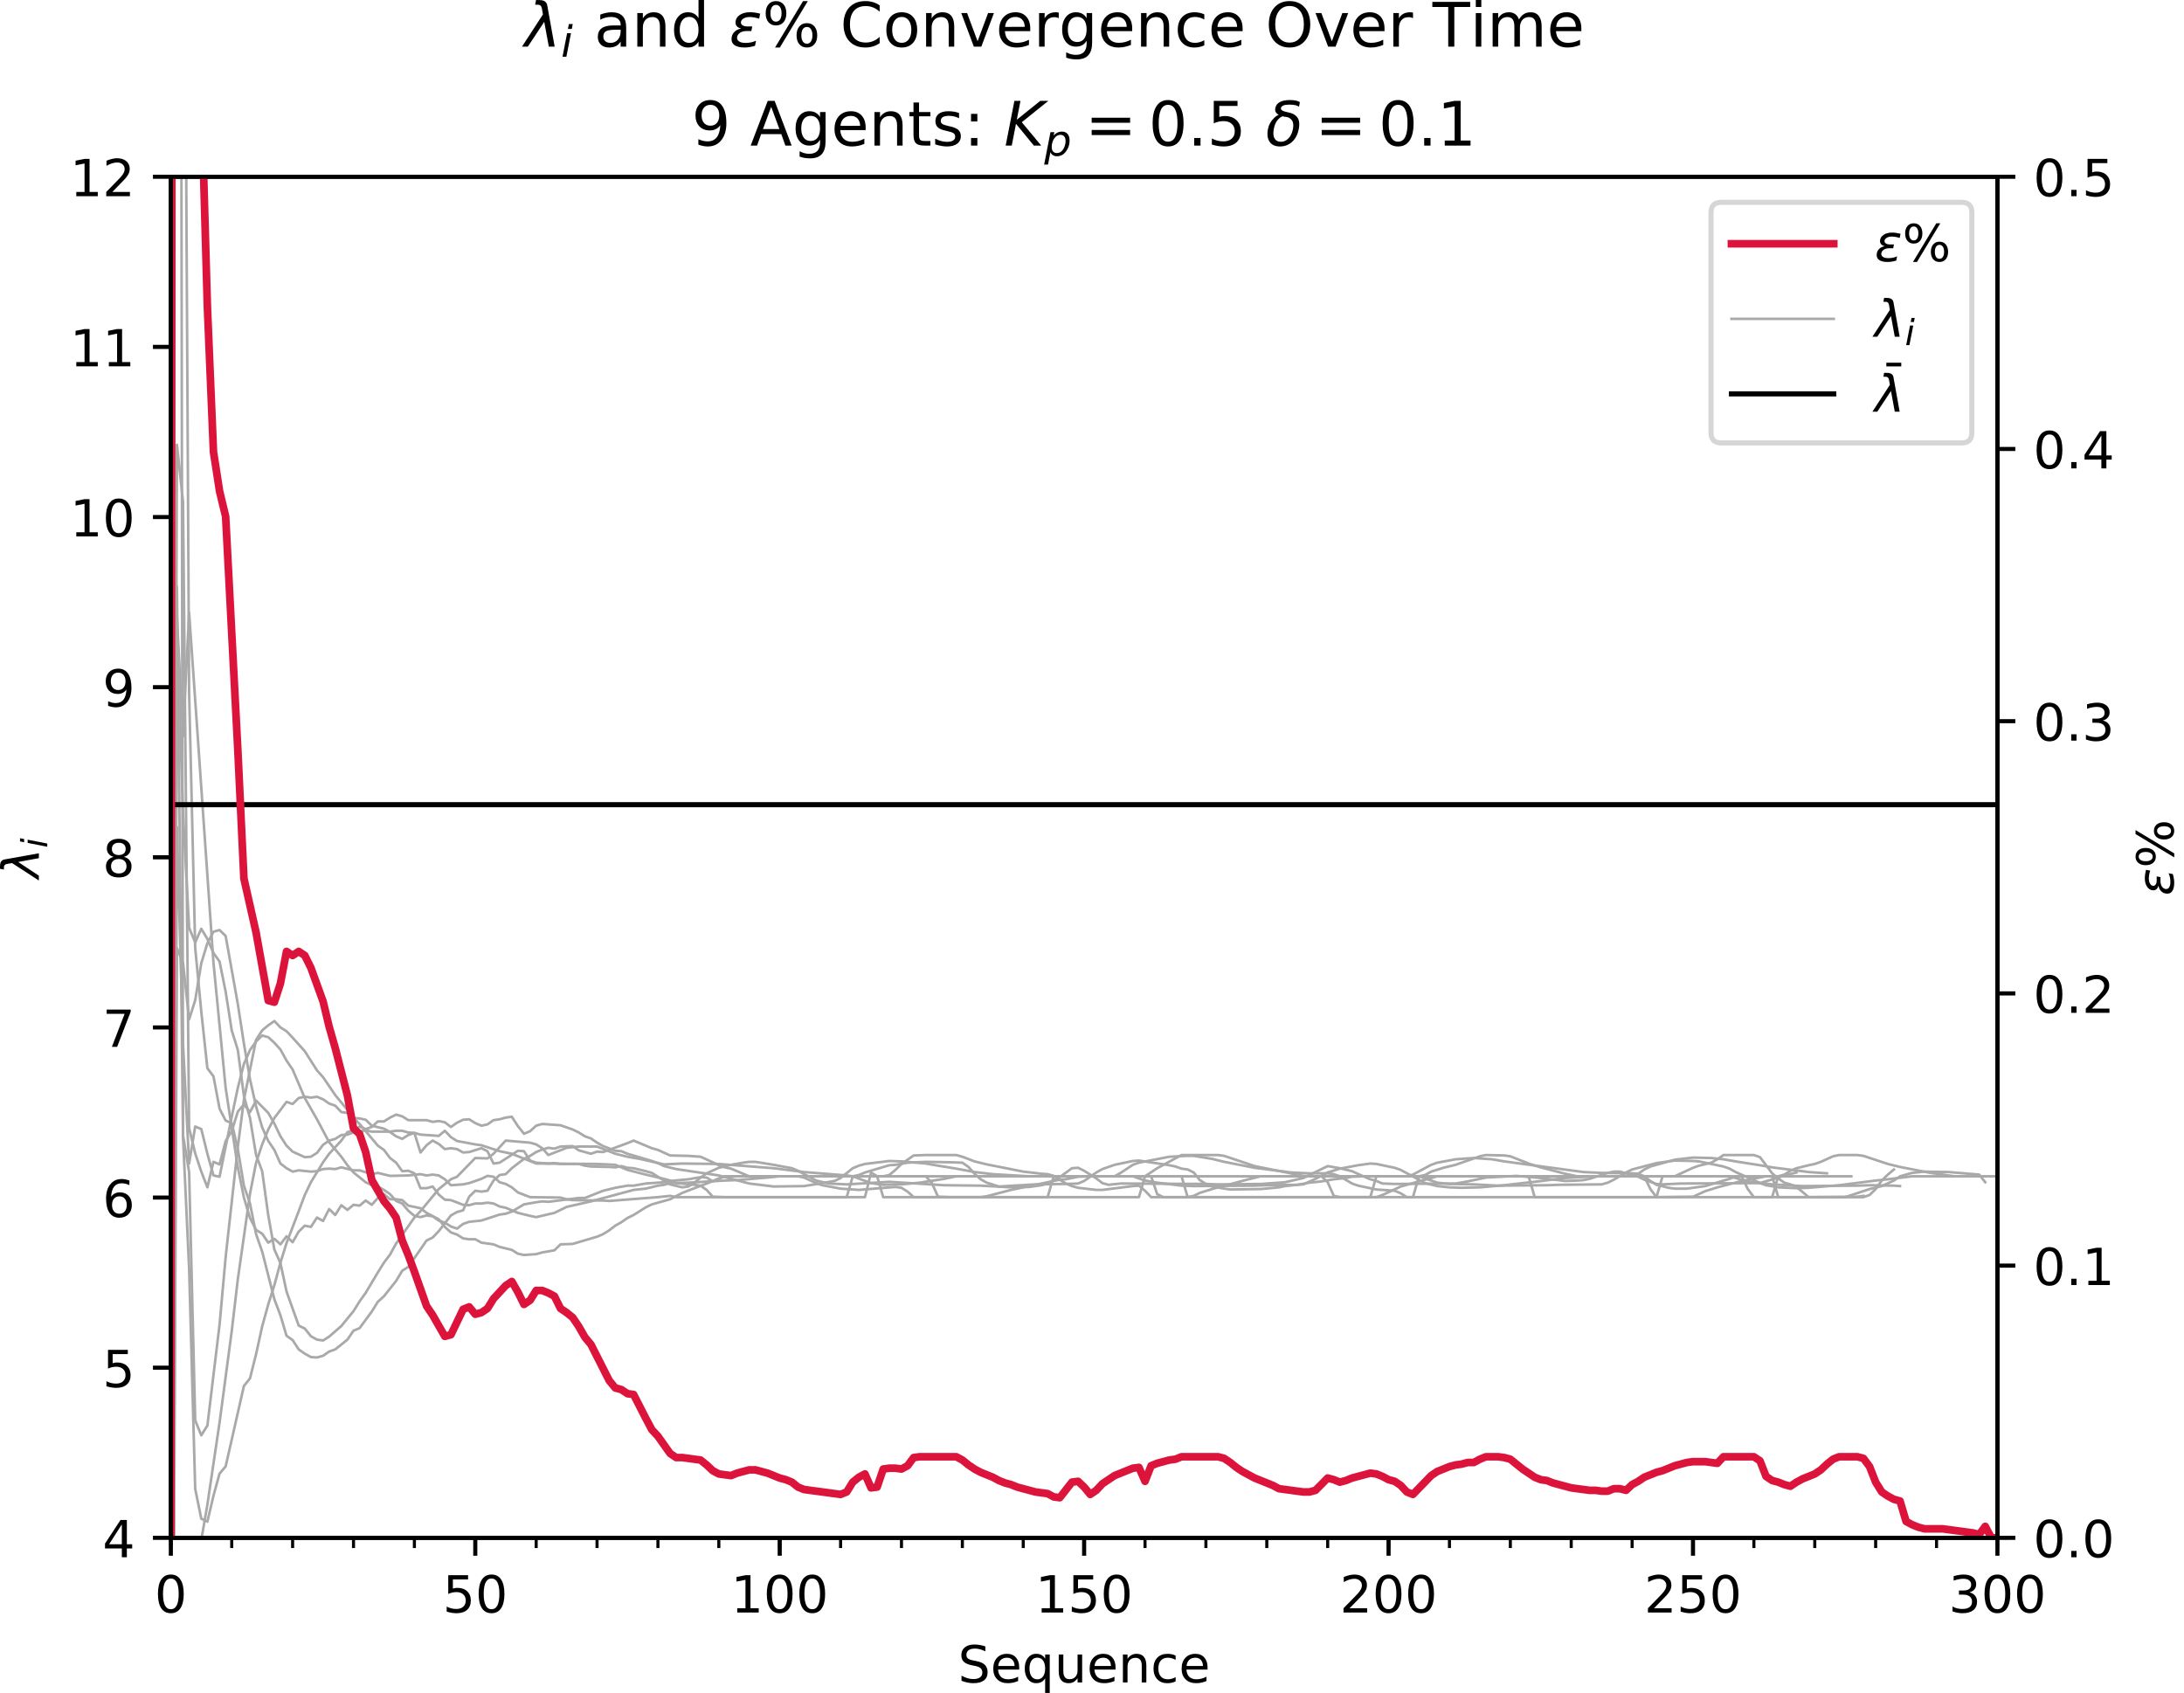 <?xml version="1.0" encoding="utf-8" standalone="no"?>
<!DOCTYPE svg PUBLIC "-//W3C//DTD SVG 1.1//EN"
  "http://www.w3.org/Graphics/SVG/1.1/DTD/svg11.dtd">
<!-- Created with matplotlib (http://matplotlib.org/) -->
<svg height="331pt" version="1.1" viewBox="0 0 427 331" width="427pt" xmlns="http://www.w3.org/2000/svg" xmlns:xlink="http://www.w3.org/1999/xlink">
 <defs>
  <style type="text/css">
*{stroke-linecap:butt;stroke-linejoin:round;}
  </style>
 </defs>
 <g id="figure_1">
  <g id="patch_1">
   <path d="M 0 331.028 
L 427.104 331.028 
L 427.104 0 
L 0 0 
z
" style="fill:#ffffff;"/>
  </g>
  <g id="axes_1">
   <g id="patch_2">
    <path d="M 33.403 300.672 
L 390.523 300.672 
L 390.523 34.56 
L 33.403 34.56 
z
" style="fill:#ffffff;"/>
   </g>
   <g id="matplotlib.axis_1">
    <g id="xtick_1">
     <g id="line2d_1">
      <defs>
       <path d="M 0 0 
L 0 3.5 
" id="m2177eac49a" style="stroke:#000000;stroke-width:0.8;"/>
      </defs>
      <g>
       <use style="stroke:#000000;stroke-width:0.8;" x="33.403" xlink:href="#m2177eac49a" y="300.672"/>
      </g>
     </g>
     <g id="text_1">
      <!-- 0 -->
      <defs>
       <path d="M 31.781 66.406 
Q 24.172 66.406 20.328 58.906 
Q 16.5 51.422 16.5 36.375 
Q 16.5 21.391 20.328 13.891 
Q 24.172 6.391 31.781 6.391 
Q 39.453 6.391 43.281 13.891 
Q 47.125 21.391 47.125 36.375 
Q 47.125 51.422 43.281 58.906 
Q 39.453 66.406 31.781 66.406 
z
M 31.781 74.219 
Q 44.047 74.219 50.516 64.516 
Q 56.984 54.828 56.984 36.375 
Q 56.984 17.969 50.516 8.266 
Q 44.047 -1.422 31.781 -1.422 
Q 19.531 -1.422 13.062 8.266 
Q 6.594 17.969 6.594 36.375 
Q 6.594 54.828 13.062 64.516 
Q 19.531 74.219 31.781 74.219 
z
" id="DejaVuSans-30"/>
      </defs>
      <g transform="translate(30.222 315.27)scale(0.1 -0.1)">
       <use xlink:href="#DejaVuSans-30"/>
      </g>
     </g>
    </g>
    <g id="xtick_2">
     <g id="line2d_2">
      <g>
       <use style="stroke:#000000;stroke-width:0.8;" x="92.923" xlink:href="#m2177eac49a" y="300.672"/>
      </g>
     </g>
     <g id="text_2">
      <!-- 50 -->
      <defs>
       <path d="M 10.797 72.906 
L 49.516 72.906 
L 49.516 64.594 
L 19.828 64.594 
L 19.828 46.734 
Q 21.969 47.469 24.109 47.828 
Q 26.266 48.188 28.422 48.188 
Q 40.625 48.188 47.75 41.5 
Q 54.891 34.812 54.891 23.391 
Q 54.891 11.625 47.562 5.094 
Q 40.234 -1.422 26.906 -1.422 
Q 22.312 -1.422 17.547 -0.641 
Q 12.797 0.141 7.719 1.703 
L 7.719 11.625 
Q 12.109 9.234 16.797 8.062 
Q 21.484 6.891 26.703 6.891 
Q 35.156 6.891 40.078 11.328 
Q 45.016 15.766 45.016 23.391 
Q 45.016 31 40.078 35.438 
Q 35.156 39.891 26.703 39.891 
Q 22.75 39.891 18.812 39.016 
Q 14.891 38.141 10.797 36.281 
z
" id="DejaVuSans-35"/>
      </defs>
      <g transform="translate(86.561 315.27)scale(0.1 -0.1)">
       <use xlink:href="#DejaVuSans-35"/>
       <use x="63.623" xlink:href="#DejaVuSans-30"/>
      </g>
     </g>
    </g>
    <g id="xtick_3">
     <g id="line2d_3">
      <g>
       <use style="stroke:#000000;stroke-width:0.8;" x="152.443" xlink:href="#m2177eac49a" y="300.672"/>
      </g>
     </g>
     <g id="text_3">
      <!-- 100 -->
      <defs>
       <path d="M 12.406 8.297 
L 28.516 8.297 
L 28.516 63.922 
L 10.984 60.406 
L 10.984 69.391 
L 28.422 72.906 
L 38.281 72.906 
L 38.281 8.297 
L 54.391 8.297 
L 54.391 0 
L 12.406 0 
z
" id="DejaVuSans-31"/>
      </defs>
      <g transform="translate(142.899 315.27)scale(0.1 -0.1)">
       <use xlink:href="#DejaVuSans-31"/>
       <use x="63.623" xlink:href="#DejaVuSans-30"/>
       <use x="127.246" xlink:href="#DejaVuSans-30"/>
      </g>
     </g>
    </g>
    <g id="xtick_4">
     <g id="line2d_4">
      <g>
       <use style="stroke:#000000;stroke-width:0.8;" x="211.963" xlink:href="#m2177eac49a" y="300.672"/>
      </g>
     </g>
     <g id="text_4">
      <!-- 150 -->
      <g transform="translate(202.419 315.27)scale(0.1 -0.1)">
       <use xlink:href="#DejaVuSans-31"/>
       <use x="63.623" xlink:href="#DejaVuSans-35"/>
       <use x="127.246" xlink:href="#DejaVuSans-30"/>
      </g>
     </g>
    </g>
    <g id="xtick_5">
     <g id="line2d_5">
      <g>
       <use style="stroke:#000000;stroke-width:0.8;" x="271.483" xlink:href="#m2177eac49a" y="300.672"/>
      </g>
     </g>
     <g id="text_5">
      <!-- 200 -->
      <defs>
       <path d="M 19.188 8.297 
L 53.609 8.297 
L 53.609 0 
L 7.328 0 
L 7.328 8.297 
Q 12.938 14.109 22.625 23.891 
Q 32.328 33.688 34.812 36.531 
Q 39.547 41.844 41.422 45.531 
Q 43.312 49.219 43.312 52.781 
Q 43.312 58.594 39.234 62.25 
Q 35.156 65.922 28.609 65.922 
Q 23.969 65.922 18.812 64.312 
Q 13.672 62.703 7.812 59.422 
L 7.812 69.391 
Q 13.766 71.781 18.938 73 
Q 24.125 74.219 28.422 74.219 
Q 39.75 74.219 46.484 68.547 
Q 53.219 62.891 53.219 53.422 
Q 53.219 48.922 51.531 44.891 
Q 49.859 40.875 45.406 35.406 
Q 44.188 33.984 37.641 27.219 
Q 31.109 20.453 19.188 8.297 
z
" id="DejaVuSans-32"/>
      </defs>
      <g transform="translate(261.939 315.27)scale(0.1 -0.1)">
       <use xlink:href="#DejaVuSans-32"/>
       <use x="63.623" xlink:href="#DejaVuSans-30"/>
       <use x="127.246" xlink:href="#DejaVuSans-30"/>
      </g>
     </g>
    </g>
    <g id="xtick_6">
     <g id="line2d_6">
      <g>
       <use style="stroke:#000000;stroke-width:0.8;" x="331.003" xlink:href="#m2177eac49a" y="300.672"/>
      </g>
     </g>
     <g id="text_6">
      <!-- 250 -->
      <g transform="translate(321.459 315.27)scale(0.1 -0.1)">
       <use xlink:href="#DejaVuSans-32"/>
       <use x="63.623" xlink:href="#DejaVuSans-35"/>
       <use x="127.246" xlink:href="#DejaVuSans-30"/>
      </g>
     </g>
    </g>
    <g id="xtick_7">
     <g id="line2d_7">
      <g>
       <use style="stroke:#000000;stroke-width:0.8;" x="390.523" xlink:href="#m2177eac49a" y="300.672"/>
      </g>
     </g>
     <g id="text_7">
      <!-- 300 -->
      <defs>
       <path d="M 40.578 39.312 
Q 47.656 37.797 51.625 33 
Q 55.609 28.219 55.609 21.188 
Q 55.609 10.406 48.188 4.484 
Q 40.766 -1.422 27.094 -1.422 
Q 22.516 -1.422 17.656 -0.516 
Q 12.797 0.391 7.625 2.203 
L 7.625 11.719 
Q 11.719 9.328 16.594 8.109 
Q 21.484 6.891 26.812 6.891 
Q 36.078 6.891 40.938 10.547 
Q 45.797 14.203 45.797 21.188 
Q 45.797 27.641 41.281 31.266 
Q 36.766 34.906 28.719 34.906 
L 20.219 34.906 
L 20.219 43.016 
L 29.109 43.016 
Q 36.375 43.016 40.234 45.922 
Q 44.094 48.828 44.094 54.297 
Q 44.094 59.906 40.109 62.906 
Q 36.141 65.922 28.719 65.922 
Q 24.656 65.922 20.016 65.031 
Q 15.375 64.156 9.812 62.312 
L 9.812 71.094 
Q 15.438 72.656 20.344 73.438 
Q 25.25 74.219 29.594 74.219 
Q 40.828 74.219 47.359 69.109 
Q 53.906 64.016 53.906 55.328 
Q 53.906 49.266 50.438 45.094 
Q 46.969 40.922 40.578 39.312 
z
" id="DejaVuSans-33"/>
      </defs>
      <g transform="translate(380.979 315.27)scale(0.1 -0.1)">
       <use xlink:href="#DejaVuSans-33"/>
       <use x="63.623" xlink:href="#DejaVuSans-30"/>
       <use x="127.246" xlink:href="#DejaVuSans-30"/>
      </g>
     </g>
    </g>
    <g id="xtick_8">
     <g id="line2d_8">
      <defs>
       <path d="M 0 0 
L 0 2 
" id="m7f6f354f71" style="stroke:#000000;stroke-width:0.6;"/>
      </defs>
      <g>
       <use style="stroke:#000000;stroke-width:0.6;" x="33.403" xlink:href="#m7f6f354f71" y="300.672"/>
      </g>
     </g>
    </g>
    <g id="xtick_9">
     <g id="line2d_9">
      <g>
       <use style="stroke:#000000;stroke-width:0.6;" x="45.307" xlink:href="#m7f6f354f71" y="300.672"/>
      </g>
     </g>
    </g>
    <g id="xtick_10">
     <g id="line2d_10">
      <g>
       <use style="stroke:#000000;stroke-width:0.6;" x="57.211" xlink:href="#m7f6f354f71" y="300.672"/>
      </g>
     </g>
    </g>
    <g id="xtick_11">
     <g id="line2d_11">
      <g>
       <use style="stroke:#000000;stroke-width:0.6;" x="69.115" xlink:href="#m7f6f354f71" y="300.672"/>
      </g>
     </g>
    </g>
    <g id="xtick_12">
     <g id="line2d_12">
      <g>
       <use style="stroke:#000000;stroke-width:0.6;" x="81.019" xlink:href="#m7f6f354f71" y="300.672"/>
      </g>
     </g>
    </g>
    <g id="xtick_13">
     <g id="line2d_13">
      <g>
       <use style="stroke:#000000;stroke-width:0.6;" x="92.923" xlink:href="#m7f6f354f71" y="300.672"/>
      </g>
     </g>
    </g>
    <g id="xtick_14">
     <g id="line2d_14">
      <g>
       <use style="stroke:#000000;stroke-width:0.6;" x="104.827" xlink:href="#m7f6f354f71" y="300.672"/>
      </g>
     </g>
    </g>
    <g id="xtick_15">
     <g id="line2d_15">
      <g>
       <use style="stroke:#000000;stroke-width:0.6;" x="116.731" xlink:href="#m7f6f354f71" y="300.672"/>
      </g>
     </g>
    </g>
    <g id="xtick_16">
     <g id="line2d_16">
      <g>
       <use style="stroke:#000000;stroke-width:0.6;" x="128.635" xlink:href="#m7f6f354f71" y="300.672"/>
      </g>
     </g>
    </g>
    <g id="xtick_17">
     <g id="line2d_17">
      <g>
       <use style="stroke:#000000;stroke-width:0.6;" x="140.539" xlink:href="#m7f6f354f71" y="300.672"/>
      </g>
     </g>
    </g>
    <g id="xtick_18">
     <g id="line2d_18">
      <g>
       <use style="stroke:#000000;stroke-width:0.6;" x="152.443" xlink:href="#m7f6f354f71" y="300.672"/>
      </g>
     </g>
    </g>
    <g id="xtick_19">
     <g id="line2d_19">
      <g>
       <use style="stroke:#000000;stroke-width:0.6;" x="164.347" xlink:href="#m7f6f354f71" y="300.672"/>
      </g>
     </g>
    </g>
    <g id="xtick_20">
     <g id="line2d_20">
      <g>
       <use style="stroke:#000000;stroke-width:0.6;" x="176.251" xlink:href="#m7f6f354f71" y="300.672"/>
      </g>
     </g>
    </g>
    <g id="xtick_21">
     <g id="line2d_21">
      <g>
       <use style="stroke:#000000;stroke-width:0.6;" x="188.155" xlink:href="#m7f6f354f71" y="300.672"/>
      </g>
     </g>
    </g>
    <g id="xtick_22">
     <g id="line2d_22">
      <g>
       <use style="stroke:#000000;stroke-width:0.6;" x="200.059" xlink:href="#m7f6f354f71" y="300.672"/>
      </g>
     </g>
    </g>
    <g id="xtick_23">
     <g id="line2d_23">
      <g>
       <use style="stroke:#000000;stroke-width:0.6;" x="211.963" xlink:href="#m7f6f354f71" y="300.672"/>
      </g>
     </g>
    </g>
    <g id="xtick_24">
     <g id="line2d_24">
      <g>
       <use style="stroke:#000000;stroke-width:0.6;" x="223.867" xlink:href="#m7f6f354f71" y="300.672"/>
      </g>
     </g>
    </g>
    <g id="xtick_25">
     <g id="line2d_25">
      <g>
       <use style="stroke:#000000;stroke-width:0.6;" x="235.771" xlink:href="#m7f6f354f71" y="300.672"/>
      </g>
     </g>
    </g>
    <g id="xtick_26">
     <g id="line2d_26">
      <g>
       <use style="stroke:#000000;stroke-width:0.6;" x="247.675" xlink:href="#m7f6f354f71" y="300.672"/>
      </g>
     </g>
    </g>
    <g id="xtick_27">
     <g id="line2d_27">
      <g>
       <use style="stroke:#000000;stroke-width:0.6;" x="259.579" xlink:href="#m7f6f354f71" y="300.672"/>
      </g>
     </g>
    </g>
    <g id="xtick_28">
     <g id="line2d_28">
      <g>
       <use style="stroke:#000000;stroke-width:0.6;" x="271.483" xlink:href="#m7f6f354f71" y="300.672"/>
      </g>
     </g>
    </g>
    <g id="xtick_29">
     <g id="line2d_29">
      <g>
       <use style="stroke:#000000;stroke-width:0.6;" x="283.387" xlink:href="#m7f6f354f71" y="300.672"/>
      </g>
     </g>
    </g>
    <g id="xtick_30">
     <g id="line2d_30">
      <g>
       <use style="stroke:#000000;stroke-width:0.6;" x="295.291" xlink:href="#m7f6f354f71" y="300.672"/>
      </g>
     </g>
    </g>
    <g id="xtick_31">
     <g id="line2d_31">
      <g>
       <use style="stroke:#000000;stroke-width:0.6;" x="307.195" xlink:href="#m7f6f354f71" y="300.672"/>
      </g>
     </g>
    </g>
    <g id="xtick_32">
     <g id="line2d_32">
      <g>
       <use style="stroke:#000000;stroke-width:0.6;" x="319.099" xlink:href="#m7f6f354f71" y="300.672"/>
      </g>
     </g>
    </g>
    <g id="xtick_33">
     <g id="line2d_33">
      <g>
       <use style="stroke:#000000;stroke-width:0.6;" x="331.003" xlink:href="#m7f6f354f71" y="300.672"/>
      </g>
     </g>
    </g>
    <g id="xtick_34">
     <g id="line2d_34">
      <g>
       <use style="stroke:#000000;stroke-width:0.6;" x="342.907" xlink:href="#m7f6f354f71" y="300.672"/>
      </g>
     </g>
    </g>
    <g id="xtick_35">
     <g id="line2d_35">
      <g>
       <use style="stroke:#000000;stroke-width:0.6;" x="354.811" xlink:href="#m7f6f354f71" y="300.672"/>
      </g>
     </g>
    </g>
    <g id="xtick_36">
     <g id="line2d_36">
      <g>
       <use style="stroke:#000000;stroke-width:0.6;" x="366.715" xlink:href="#m7f6f354f71" y="300.672"/>
      </g>
     </g>
    </g>
    <g id="xtick_37">
     <g id="line2d_37">
      <g>
       <use style="stroke:#000000;stroke-width:0.6;" x="378.619" xlink:href="#m7f6f354f71" y="300.672"/>
      </g>
     </g>
    </g>
    <g id="xtick_38">
     <g id="line2d_38">
      <g>
       <use style="stroke:#000000;stroke-width:0.6;" x="390.523" xlink:href="#m7f6f354f71" y="300.672"/>
      </g>
     </g>
    </g>
    <g id="text_8">
     <!-- Sequence -->
     <defs>
      <path d="M 53.516 70.516 
L 53.516 60.891 
Q 47.906 63.578 42.922 64.891 
Q 37.938 66.219 33.297 66.219 
Q 25.25 66.219 20.875 63.094 
Q 16.5 59.969 16.5 54.203 
Q 16.5 49.359 19.406 46.891 
Q 22.312 44.438 30.422 42.922 
L 36.375 41.703 
Q 47.406 39.594 52.656 34.297 
Q 57.906 29 57.906 20.125 
Q 57.906 9.516 50.797 4.047 
Q 43.703 -1.422 29.984 -1.422 
Q 24.812 -1.422 18.969 -0.25 
Q 13.141 0.922 6.891 3.219 
L 6.891 13.375 
Q 12.891 10.016 18.656 8.297 
Q 24.422 6.594 29.984 6.594 
Q 38.422 6.594 43.016 9.906 
Q 47.609 13.234 47.609 19.391 
Q 47.609 24.75 44.312 27.781 
Q 41.016 30.812 33.5 32.328 
L 27.484 33.5 
Q 16.453 35.688 11.516 40.375 
Q 6.594 45.062 6.594 53.422 
Q 6.594 63.094 13.406 68.656 
Q 20.219 74.219 32.172 74.219 
Q 37.312 74.219 42.625 73.281 
Q 47.953 72.359 53.516 70.516 
z
" id="DejaVuSans-53"/>
      <path d="M 56.203 29.594 
L 56.203 25.203 
L 14.891 25.203 
Q 15.484 15.922 20.484 11.062 
Q 25.484 6.203 34.422 6.203 
Q 39.594 6.203 44.453 7.469 
Q 49.312 8.734 54.109 11.281 
L 54.109 2.781 
Q 49.266 0.734 44.188 -0.344 
Q 39.109 -1.422 33.891 -1.422 
Q 20.797 -1.422 13.156 6.188 
Q 5.516 13.812 5.516 26.812 
Q 5.516 40.234 12.766 48.109 
Q 20.016 56 32.328 56 
Q 43.359 56 49.781 48.891 
Q 56.203 41.797 56.203 29.594 
z
M 47.219 32.234 
Q 47.125 39.594 43.094 43.984 
Q 39.062 48.391 32.422 48.391 
Q 24.906 48.391 20.391 44.141 
Q 15.875 39.891 15.188 32.172 
z
" id="DejaVuSans-65"/>
      <path d="M 14.797 27.297 
Q 14.797 17.391 18.875 11.75 
Q 22.953 6.109 30.078 6.109 
Q 37.203 6.109 41.297 11.75 
Q 45.406 17.391 45.406 27.297 
Q 45.406 37.203 41.297 42.844 
Q 37.203 48.484 30.078 48.484 
Q 22.953 48.484 18.875 42.844 
Q 14.797 37.203 14.797 27.297 
z
M 45.406 8.203 
Q 42.578 3.328 38.25 0.953 
Q 33.938 -1.422 27.875 -1.422 
Q 17.969 -1.422 11.734 6.484 
Q 5.516 14.406 5.516 27.297 
Q 5.516 40.188 11.734 48.094 
Q 17.969 56 27.875 56 
Q 33.938 56 38.25 53.625 
Q 42.578 51.266 45.406 46.391 
L 45.406 54.688 
L 54.391 54.688 
L 54.391 -20.797 
L 45.406 -20.797 
z
" id="DejaVuSans-71"/>
      <path d="M 8.5 21.578 
L 8.5 54.688 
L 17.484 54.688 
L 17.484 21.922 
Q 17.484 14.156 20.5 10.266 
Q 23.531 6.391 29.594 6.391 
Q 36.859 6.391 41.078 11.031 
Q 45.312 15.672 45.312 23.688 
L 45.312 54.688 
L 54.297 54.688 
L 54.297 0 
L 45.312 0 
L 45.312 8.406 
Q 42.047 3.422 37.719 1 
Q 33.406 -1.422 27.688 -1.422 
Q 18.266 -1.422 13.375 4.438 
Q 8.5 10.297 8.5 21.578 
z
M 31.109 56 
z
" id="DejaVuSans-75"/>
      <path d="M 54.891 33.016 
L 54.891 0 
L 45.906 0 
L 45.906 32.719 
Q 45.906 40.484 42.875 44.328 
Q 39.844 48.188 33.797 48.188 
Q 26.516 48.188 22.312 43.547 
Q 18.109 38.922 18.109 30.906 
L 18.109 0 
L 9.078 0 
L 9.078 54.688 
L 18.109 54.688 
L 18.109 46.188 
Q 21.344 51.125 25.703 53.562 
Q 30.078 56 35.797 56 
Q 45.219 56 50.047 50.172 
Q 54.891 44.344 54.891 33.016 
z
" id="DejaVuSans-6e"/>
      <path d="M 48.781 52.594 
L 48.781 44.188 
Q 44.969 46.297 41.141 47.344 
Q 37.312 48.391 33.406 48.391 
Q 24.656 48.391 19.812 42.844 
Q 14.984 37.312 14.984 27.297 
Q 14.984 17.281 19.812 11.734 
Q 24.656 6.203 33.406 6.203 
Q 37.312 6.203 41.141 7.25 
Q 44.969 8.297 48.781 10.406 
L 48.781 2.094 
Q 45.016 0.344 40.984 -0.531 
Q 36.969 -1.422 32.422 -1.422 
Q 20.062 -1.422 12.781 6.344 
Q 5.516 14.109 5.516 27.297 
Q 5.516 40.672 12.859 48.328 
Q 20.219 56 33.016 56 
Q 37.156 56 41.109 55.141 
Q 45.062 54.297 48.781 52.594 
z
" id="DejaVuSans-63"/>
     </defs>
     <g transform="translate(187.298 328.949)scale(0.1 -0.1)">
      <use xlink:href="#DejaVuSans-53"/>
      <use x="63.477" xlink:href="#DejaVuSans-65"/>
      <use x="125" xlink:href="#DejaVuSans-71"/>
      <use x="188.477" xlink:href="#DejaVuSans-75"/>
      <use x="251.855" xlink:href="#DejaVuSans-65"/>
      <use x="313.379" xlink:href="#DejaVuSans-6e"/>
      <use x="376.758" xlink:href="#DejaVuSans-63"/>
      <use x="431.738" xlink:href="#DejaVuSans-65"/>
     </g>
    </g>
   </g>
   <g id="matplotlib.axis_2">
    <g id="ytick_1">
     <g id="line2d_39">
      <defs>
       <path d="M 0 0 
L -3.5 0 
" id="m0e4cca6836" style="stroke:#000000;stroke-width:0.8;"/>
      </defs>
      <g>
       <use style="stroke:#000000;stroke-width:0.8;" x="33.403" xlink:href="#m0e4cca6836" y="300.672"/>
      </g>
     </g>
     <g id="text_9">
      <!-- 4 -->
      <defs>
       <path d="M 37.797 64.312 
L 12.891 25.391 
L 37.797 25.391 
z
M 35.203 72.906 
L 47.609 72.906 
L 47.609 25.391 
L 58.016 25.391 
L 58.016 17.188 
L 47.609 17.188 
L 47.609 0 
L 37.797 0 
L 37.797 17.188 
L 4.891 17.188 
L 4.891 26.703 
z
" id="DejaVuSans-34"/>
      </defs>
      <g transform="translate(20.041 304.471)scale(0.1 -0.1)">
       <use xlink:href="#DejaVuSans-34"/>
      </g>
     </g>
    </g>
    <g id="ytick_2">
     <g id="line2d_40">
      <g>
       <use style="stroke:#000000;stroke-width:0.8;" x="33.403" xlink:href="#m0e4cca6836" y="267.408"/>
      </g>
     </g>
     <g id="text_10">
      <!-- 5 -->
      <g transform="translate(20.041 271.207)scale(0.1 -0.1)">
       <use xlink:href="#DejaVuSans-35"/>
      </g>
     </g>
    </g>
    <g id="ytick_3">
     <g id="line2d_41">
      <g>
       <use style="stroke:#000000;stroke-width:0.8;" x="33.403" xlink:href="#m0e4cca6836" y="234.144"/>
      </g>
     </g>
     <g id="text_11">
      <!-- 6 -->
      <defs>
       <path d="M 33.016 40.375 
Q 26.375 40.375 22.484 35.828 
Q 18.609 31.297 18.609 23.391 
Q 18.609 15.531 22.484 10.953 
Q 26.375 6.391 33.016 6.391 
Q 39.656 6.391 43.531 10.953 
Q 47.406 15.531 47.406 23.391 
Q 47.406 31.297 43.531 35.828 
Q 39.656 40.375 33.016 40.375 
z
M 52.594 71.297 
L 52.594 62.312 
Q 48.875 64.062 45.094 64.984 
Q 41.312 65.922 37.594 65.922 
Q 27.828 65.922 22.672 59.328 
Q 17.531 52.734 16.797 39.406 
Q 19.672 43.656 24.016 45.922 
Q 28.375 48.188 33.594 48.188 
Q 44.578 48.188 50.953 41.516 
Q 57.328 34.859 57.328 23.391 
Q 57.328 12.156 50.688 5.359 
Q 44.047 -1.422 33.016 -1.422 
Q 20.359 -1.422 13.672 8.266 
Q 6.984 17.969 6.984 36.375 
Q 6.984 53.656 15.188 63.938 
Q 23.391 74.219 37.203 74.219 
Q 40.922 74.219 44.703 73.484 
Q 48.484 72.75 52.594 71.297 
z
" id="DejaVuSans-36"/>
      </defs>
      <g transform="translate(20.041 237.943)scale(0.1 -0.1)">
       <use xlink:href="#DejaVuSans-36"/>
      </g>
     </g>
    </g>
    <g id="ytick_4">
     <g id="line2d_42">
      <g>
       <use style="stroke:#000000;stroke-width:0.8;" x="33.403" xlink:href="#m0e4cca6836" y="200.88"/>
      </g>
     </g>
     <g id="text_12">
      <!-- 7 -->
      <defs>
       <path d="M 8.203 72.906 
L 55.078 72.906 
L 55.078 68.703 
L 28.609 0 
L 18.312 0 
L 43.219 64.594 
L 8.203 64.594 
z
" id="DejaVuSans-37"/>
      </defs>
      <g transform="translate(20.041 204.679)scale(0.1 -0.1)">
       <use xlink:href="#DejaVuSans-37"/>
      </g>
     </g>
    </g>
    <g id="ytick_5">
     <g id="line2d_43">
      <g>
       <use style="stroke:#000000;stroke-width:0.8;" x="33.403" xlink:href="#m0e4cca6836" y="167.616"/>
      </g>
     </g>
     <g id="text_13">
      <!-- 8 -->
      <defs>
       <path d="M 31.781 34.625 
Q 24.75 34.625 20.719 30.859 
Q 16.703 27.094 16.703 20.516 
Q 16.703 13.922 20.719 10.156 
Q 24.75 6.391 31.781 6.391 
Q 38.812 6.391 42.859 10.172 
Q 46.922 13.969 46.922 20.516 
Q 46.922 27.094 42.891 30.859 
Q 38.875 34.625 31.781 34.625 
z
M 21.922 38.812 
Q 15.578 40.375 12.031 44.719 
Q 8.5 49.078 8.5 55.328 
Q 8.5 64.062 14.719 69.141 
Q 20.953 74.219 31.781 74.219 
Q 42.672 74.219 48.875 69.141 
Q 55.078 64.062 55.078 55.328 
Q 55.078 49.078 51.531 44.719 
Q 48 40.375 41.703 38.812 
Q 48.828 37.156 52.797 32.312 
Q 56.781 27.484 56.781 20.516 
Q 56.781 9.906 50.312 4.234 
Q 43.844 -1.422 31.781 -1.422 
Q 19.734 -1.422 13.25 4.234 
Q 6.781 9.906 6.781 20.516 
Q 6.781 27.484 10.781 32.312 
Q 14.797 37.156 21.922 38.812 
z
M 18.312 54.391 
Q 18.312 48.734 21.844 45.562 
Q 25.391 42.391 31.781 42.391 
Q 38.141 42.391 41.719 45.562 
Q 45.312 48.734 45.312 54.391 
Q 45.312 60.062 41.719 63.234 
Q 38.141 66.406 31.781 66.406 
Q 25.391 66.406 21.844 63.234 
Q 18.312 60.062 18.312 54.391 
z
" id="DejaVuSans-38"/>
      </defs>
      <g transform="translate(20.041 171.415)scale(0.1 -0.1)">
       <use xlink:href="#DejaVuSans-38"/>
      </g>
     </g>
    </g>
    <g id="ytick_6">
     <g id="line2d_44">
      <g>
       <use style="stroke:#000000;stroke-width:0.8;" x="33.403" xlink:href="#m0e4cca6836" y="134.352"/>
      </g>
     </g>
     <g id="text_14">
      <!-- 9 -->
      <defs>
       <path d="M 10.984 1.516 
L 10.984 10.5 
Q 14.703 8.734 18.5 7.812 
Q 22.312 6.891 25.984 6.891 
Q 35.75 6.891 40.891 13.453 
Q 46.047 20.016 46.781 33.406 
Q 43.953 29.203 39.594 26.953 
Q 35.25 24.703 29.984 24.703 
Q 19.047 24.703 12.672 31.312 
Q 6.297 37.938 6.297 49.422 
Q 6.297 60.641 12.938 67.422 
Q 19.578 74.219 30.609 74.219 
Q 43.266 74.219 49.922 64.516 
Q 56.594 54.828 56.594 36.375 
Q 56.594 19.141 48.406 8.859 
Q 40.234 -1.422 26.422 -1.422 
Q 22.703 -1.422 18.891 -0.688 
Q 15.094 0.047 10.984 1.516 
z
M 30.609 32.422 
Q 37.25 32.422 41.125 36.953 
Q 45.016 41.5 45.016 49.422 
Q 45.016 57.281 41.125 61.844 
Q 37.25 66.406 30.609 66.406 
Q 23.969 66.406 20.094 61.844 
Q 16.219 57.281 16.219 49.422 
Q 16.219 41.5 20.094 36.953 
Q 23.969 32.422 30.609 32.422 
z
" id="DejaVuSans-39"/>
      </defs>
      <g transform="translate(20.041 138.151)scale(0.1 -0.1)">
       <use xlink:href="#DejaVuSans-39"/>
      </g>
     </g>
    </g>
    <g id="ytick_7">
     <g id="line2d_45">
      <g>
       <use style="stroke:#000000;stroke-width:0.8;" x="33.403" xlink:href="#m0e4cca6836" y="101.088"/>
      </g>
     </g>
     <g id="text_15">
      <!-- 10 -->
      <g transform="translate(13.678 104.887)scale(0.1 -0.1)">
       <use xlink:href="#DejaVuSans-31"/>
       <use x="63.623" xlink:href="#DejaVuSans-30"/>
      </g>
     </g>
    </g>
    <g id="ytick_8">
     <g id="line2d_46">
      <g>
       <use style="stroke:#000000;stroke-width:0.8;" x="33.403" xlink:href="#m0e4cca6836" y="67.824"/>
      </g>
     </g>
     <g id="text_16">
      <!-- 11 -->
      <g transform="translate(13.678 71.623)scale(0.1 -0.1)">
       <use xlink:href="#DejaVuSans-31"/>
       <use x="63.623" xlink:href="#DejaVuSans-31"/>
      </g>
     </g>
    </g>
    <g id="ytick_9">
     <g id="line2d_47">
      <g>
       <use style="stroke:#000000;stroke-width:0.8;" x="33.403" xlink:href="#m0e4cca6836" y="34.56"/>
      </g>
     </g>
     <g id="text_17">
      <!-- 12 -->
      <g transform="translate(13.678 38.359)scale(0.1 -0.1)">
       <use xlink:href="#DejaVuSans-31"/>
       <use x="63.623" xlink:href="#DejaVuSans-32"/>
      </g>
     </g>
    </g>
    <g id="text_18">
     <!-- $\lambda_i$ -->
     <defs>
      <path d="M 36.719 67.438 
L 48.828 0 
L 39.312 0 
L 31.844 40.438 
L 5.125 0 
L -4.391 0 
L 29.734 52.438 
L 28.031 62.109 
Q 26.953 68.266 21.734 68.266 
L 17.047 68.266 
L 18.5 75.984 
L 24.219 75.875 
Q 35.203 75.734 36.719 67.438 
z
" id="DejaVuSans-Oblique-3bb"/>
      <path d="M 18.312 75.984 
L 27.297 75.984 
L 25.094 64.594 
L 16.109 64.594 
z
M 14.203 54.688 
L 23.188 54.688 
L 12.5 0 
L 3.516 0 
z
" id="DejaVuSans-Oblique-69"/>
     </defs>
     <g transform="translate(7.598 171.716)rotate(-90)scale(0.1 -0.1)">
      <use transform="translate(0 0.016)" xlink:href="#DejaVuSans-Oblique-3bb"/>
      <use transform="translate(59.18 -16.391)scale(0.7)" xlink:href="#DejaVuSans-Oblique-69"/>
     </g>
    </g>
   </g>
   <g id="line2d_48">
    <path clip-path="url(#p829517ba38)" d="M 33.752 332.028 
L 34.594 86.951 
L 35.784 98.094 
L 36.974 220.589 
L 38.165 225.495 
L 39.355 229.071 
L 40.546 232.148 
L 41.736 227.159 
L 42.926 227.657 
L 44.117 223.084 
L 45.307 221.171 
L 46.498 217.346 
L 47.688 215.932 
L 48.878 217.429 
L 50.069 215.183 
L 52.45 217.595 
L 53.64 219.674 
L 54.83 222.169 
L 56.021 223.998 
L 57.211 225.163 
L 59.592 226.244 
L 60.782 226.161 
L 61.973 225.412 
L 63.163 223.832 
L 64.354 223.001 
L 65.544 222.668 
L 66.734 221.919 
L 67.925 221.836 
L 69.115 221.42 
L 71.496 221.005 
L 72.686 221.254 
L 76.258 221.254 
L 77.448 221.088 
L 78.638 221.088 
L 79.829 221.42 
L 81.019 221.504 
L 82.21 221.836 
L 85.781 222.086 
L 86.971 221.088 
L 88.162 222.335 
L 89.352 223.084 
L 92.923 223.749 
L 94.114 223.915 
L 97.685 225.08 
L 100.066 225.578 
L 104.827 227.491 
L 116.731 227.574 
L 120.302 227.741 
L 122.683 228.739 
L 126.254 229.653 
L 129.826 230.485 
L 131.016 230.818 
L 132.206 231.317 
L 135.778 231.649 
L 136.968 231.815 
L 138.158 232.647 
L 139.349 233.978 
L 141.73 234.061 
L 169.109 234.061 
L 170.299 229.238 
L 171.49 229.986 
L 172.68 229.986 
L 173.87 229.736 
L 175.061 228.739 
L 176.251 227.574 
L 178.632 225.911 
L 181.013 225.828 
L 186.965 225.828 
L 188.155 226.161 
L 190.536 227.075 
L 192.917 227.657 
L 200.059 229.071 
L 203.63 229.487 
L 204.821 229.57 
L 206.011 229.903 
L 208.392 231.4 
L 209.582 231.899 
L 210.773 232.231 
L 214.344 232.647 
L 215.534 232.647 
L 221.486 231.899 
L 222.677 231.815 
L 223.867 232.813 
L 225.058 234.061 
L 267.912 234.061 
L 269.102 229.986 
L 321.48 229.986 
L 322.67 232.481 
L 323.861 234.061 
L 331.003 233.978 
L 333.384 232.897 
L 335.765 232.148 
L 340.526 230.901 
L 345.288 229.986 
L 361.954 229.986 
L 361.954 229.986 
" style="fill:none;stroke:#a9a9a9;stroke-linecap:square;stroke-width:0.5;"/>
   </g>
   <g id="line2d_49">
    <path clip-path="url(#p829517ba38)" d="M 33.528 332.028 
L 33.937 -1 
M 36.212 -1 
L 36.974 135.35 
L 38.165 185.329 
L 39.355 197.803 
L 40.546 208.863 
L 41.736 210.443 
L 42.926 216.764 
L 44.117 219.092 
L 45.307 219.591 
L 46.498 224.664 
L 47.688 231.815 
L 48.878 235.308 
L 50.069 241.296 
L 51.259 244.705 
L 53.64 254.019 
L 54.83 257.179 
L 56.021 261.171 
L 57.211 262.003 
L 58.402 263.832 
L 59.592 264.664 
L 60.782 265.329 
L 61.973 265.412 
L 63.163 265.08 
L 64.354 264.248 
L 65.544 263.832 
L 67.925 261.919 
L 69.115 260.173 
L 70.306 259.674 
L 72.686 256.431 
L 73.877 254.518 
L 75.067 253.437 
L 77.448 250.443 
L 78.638 248.448 
L 79.829 247.699 
L 83.4 242.543 
L 84.59 241.961 
L 85.781 240.714 
L 88.162 237.637 
L 89.352 236.971 
L 90.542 236.639 
L 91.733 233.978 
L 92.923 232.813 
L 94.114 232.98 
L 95.304 232.813 
L 96.494 230.818 
L 97.685 229.736 
L 98.875 229.57 
L 100.066 228.406 
L 102.446 226.576 
L 103.637 225.994 
L 104.827 225.246 
L 106.018 224.747 
L 107.208 224.414 
L 108.398 224.581 
L 109.589 224.165 
L 111.97 224.082 
L 113.16 224.913 
L 115.541 225.578 
L 116.731 225.163 
L 117.922 225.246 
L 122.683 223.499 
L 123.874 223.001 
L 127.445 224.497 
L 128.635 224.83 
L 131.016 225.911 
L 134.587 225.994 
L 136.968 226.161 
L 139.349 227.242 
L 140.539 227.824 
L 141.73 228.24 
L 142.92 228.489 
L 146.491 229.986 
L 156.014 229.986 
L 157.205 230.235 
L 159.586 231.317 
L 160.776 231.732 
L 164.347 232.398 
L 167.918 232.647 
L 175.061 232.065 
L 176.251 232.231 
L 177.442 232.98 
L 178.632 234.061 
L 222.677 234.061 
L 223.867 229.986 
L 226.248 228.406 
L 231.01 225.828 
L 238.152 225.828 
L 239.342 225.994 
L 245.294 227.99 
L 254.818 229.903 
L 257.198 229.986 
L 277.435 229.986 
L 281.006 231.233 
L 283.387 231.483 
L 288.149 231.566 
L 292.91 231.815 
L 302.434 231.732 
L 304.814 231.649 
L 313.147 231.566 
L 314.338 231.233 
L 315.528 230.651 
L 317.909 229.238 
L 319.099 228.655 
L 323.861 227.408 
L 327.432 226.909 
L 331.003 226.992 
L 332.194 227.075 
L 336.955 228.073 
L 338.146 228.489 
L 339.336 229.154 
L 342.907 230.734 
L 344.098 231.317 
L 345.288 231.732 
L 347.669 232.148 
L 351.24 232.314 
L 353.621 232.231 
L 359.573 231.732 
L 366.715 230.818 
L 369.096 230.568 
L 373.858 229.986 
L 383.381 229.986 
L 383.381 229.986 
" style="fill:none;stroke:#a9a9a9;stroke-linecap:square;stroke-width:0.5;"/>
   </g>
   <g id="line2d_50">
    <path clip-path="url(#p829517ba38)" d="M 33.848 332.028 
L 34.594 161.712 
L 35.784 204.123 
L 36.974 227.491 
L 38.165 220.256 
L 39.355 220.755 
L 40.546 225.578 
L 41.736 229.82 
L 42.926 230.069 
L 45.307 218.344 
L 46.498 212.689 
L 47.688 208.032 
L 48.878 205.287 
L 50.069 203.624 
L 51.259 202.46 
L 52.45 202.793 
L 53.64 203.874 
L 54.83 205.204 
L 56.021 207.366 
L 57.211 209.113 
L 59.592 214.685 
L 61.973 218.843 
L 64.354 223.333 
L 66.734 226.161 
L 67.925 227.824 
L 69.115 229.238 
L 71.496 231.15 
L 72.686 231.732 
L 73.877 231.982 
L 75.067 232.647 
L 76.258 233.479 
L 77.448 234.809 
L 78.638 235.308 
L 79.829 236.722 
L 81.019 237.72 
L 82.21 237.969 
L 83.4 237.637 
L 84.59 237.803 
L 85.781 238.635 
L 86.971 239.05 
L 88.162 239.799 
L 89.352 240.215 
L 90.542 239.3 
L 91.733 238.884 
L 94.114 238.635 
L 97.685 237.47 
L 98.875 237.304 
L 100.066 236.888 
L 102.446 235.475 
L 104.827 235.059 
L 106.018 234.892 
L 107.208 234.976 
L 113.16 234.227 
L 114.35 234.227 
L 117.922 232.813 
L 120.302 232.231 
L 122.683 231.815 
L 123.874 231.815 
L 126.254 231.4 
L 129.826 231.15 
L 131.016 230.901 
L 134.587 230.568 
L 136.968 230.152 
L 138.158 230.235 
L 139.349 230.984 
L 140.539 230.402 
L 141.73 229.986 
L 181.013 229.986 
L 182.203 231.317 
L 183.394 233.978 
L 185.774 234.061 
L 191.726 234.061 
L 192.917 233.894 
L 197.678 232.647 
L 207.202 230.651 
L 208.392 230.568 
L 210.773 230.069 
L 213.154 229.986 
L 231.01 229.986 
L 232.2 234.061 
L 276.245 234.061 
L 277.435 229.986 
L 278.626 229.736 
L 279.816 229.071 
L 282.197 228.323 
L 284.578 227.741 
L 289.339 226.077 
L 290.53 225.828 
L 294.101 225.911 
L 295.291 226.077 
L 298.862 227.491 
L 301.243 228.24 
L 306.005 229.487 
L 308.386 229.986 
L 338.146 229.986 
L 341.717 230.984 
L 346.478 231.566 
L 352.43 231.899 
L 363.144 231.815 
L 365.525 231.732 
L 370.286 231.815 
L 371.477 231.899 
L 371.477 231.899 
" style="fill:none;stroke:#a9a9a9;stroke-linecap:square;stroke-width:0.5;"/>
   </g>
   <g id="line2d_51">
    <path clip-path="url(#p829517ba38)" d="M 33.533 332.028 
L 33.96 -1 
M 35.414 -1 
L 35.784 222.003 
L 36.974 229.154 
L 38.165 277.72 
L 39.355 280.63 
L 40.546 278.718 
L 42.926 259.009 
L 44.117 245.786 
L 46.498 224.248 
L 47.688 215.017 
L 50.069 203.292 
L 51.259 201.462 
L 52.45 200.464 
L 53.64 199.633 
L 54.83 200.88 
L 56.021 201.628 
L 57.211 202.876 
L 59.592 205.537 
L 61.973 209.279 
L 63.163 210.61 
L 65.544 214.102 
L 67.925 217.013 
L 69.115 218.593 
L 70.306 219.757 
L 73.877 223.998 
L 75.067 224.83 
L 76.258 226.41 
L 77.448 227.325 
L 78.638 228.988 
L 79.829 228.905 
L 81.019 229.404 
L 82.21 232.314 
L 83.4 232.314 
L 84.59 231.982 
L 85.781 233.562 
L 86.971 234.56 
L 88.162 234.643 
L 90.542 235.558 
L 91.733 235.641 
L 92.923 235.308 
L 94.114 235.308 
L 95.304 235.142 
L 96.494 235.308 
L 97.685 235.89 
L 98.875 236.14 
L 101.256 237.138 
L 103.637 237.72 
L 104.827 237.969 
L 108.398 237.138 
L 110.779 235.973 
L 115.541 234.892 
L 123.874 232.647 
L 126.254 232.398 
L 128.635 231.815 
L 129.826 231.649 
L 131.016 231.317 
L 134.587 231.233 
L 141.73 230.818 
L 144.11 230.734 
L 150.062 230.235 
L 152.443 229.986 
L 166.728 229.986 
L 167.918 229.736 
L 169.109 229.238 
L 173.87 227.824 
L 175.061 227.741 
L 177.442 227.325 
L 181.013 227.159 
L 185.774 227.242 
L 188.155 227.325 
L 189.346 228.156 
L 190.536 229.487 
L 191.726 230.568 
L 192.917 231.233 
L 195.298 231.982 
L 202.44 231.566 
L 208.392 231.483 
L 210.773 231.4 
L 211.963 230.901 
L 214.344 229.238 
L 215.534 228.572 
L 217.915 227.741 
L 221.486 226.992 
L 222.677 226.909 
L 228.629 227.824 
L 229.819 228.073 
L 231.01 228.489 
L 232.2 228.655 
L 233.39 229.238 
L 234.581 230.734 
L 235.771 231.483 
L 236.962 231.982 
L 239.342 232.398 
L 240.533 232.564 
L 246.485 232.481 
L 250.056 232.148 
L 251.246 231.899 
L 253.627 231.649 
L 256.008 231.233 
L 258.389 230.984 
L 260.77 230.568 
L 263.15 230.319 
L 264.341 230.069 
L 266.722 229.986 
L 298.862 229.986 
L 300.053 234.061 
L 346.478 234.061 
L 347.669 229.986 
L 348.859 229.653 
L 350.05 228.905 
L 351.24 228.406 
L 353.621 227.824 
L 354.811 227.574 
L 356.002 227.159 
L 358.382 226.077 
L 359.573 225.828 
L 363.144 225.828 
L 364.334 225.994 
L 369.096 227.574 
L 371.477 228.156 
L 377.429 229.321 
L 382.19 229.986 
L 391.714 229.986 
L 391.714 229.986 
" style="fill:none;stroke:#a9a9a9;stroke-linecap:square;stroke-width:0.5;"/>
   </g>
   <g id="line2d_52">
    <path clip-path="url(#p829517ba38)" d="M 33.891 332.028 
L 34.594 185.412 
L 35.784 188.24 
L 36.974 199.3 
L 38.165 195.558 
L 39.355 188.323 
L 40.546 184.414 
L 41.736 182.169 
L 42.926 181.836 
L 44.117 183.001 
L 46.498 196.306 
L 47.688 204.04 
L 48.878 211.025 
L 50.069 216.348 
L 51.259 220.423 
L 52.45 223.084 
L 53.64 224.83 
L 54.83 227.491 
L 56.021 228.406 
L 57.211 229.071 
L 58.402 228.822 
L 60.782 229.071 
L 61.973 228.988 
L 63.163 228.572 
L 64.354 228.489 
L 65.544 228.572 
L 66.734 228.24 
L 69.115 228.822 
L 70.306 228.822 
L 72.686 229.57 
L 73.877 229.321 
L 76.258 229.903 
L 79.829 229.82 
L 82.21 229.57 
L 83.4 229.82 
L 84.59 229.653 
L 85.781 229.82 
L 86.971 230.568 
L 88.162 231.732 
L 90.542 231.566 
L 91.733 231.317 
L 94.114 230.485 
L 95.304 229.903 
L 96.494 230.069 
L 97.685 231.15 
L 98.875 231.483 
L 100.066 232.148 
L 101.256 233.146 
L 103.637 234.061 
L 109.589 234.144 
L 110.779 234.477 
L 111.97 234.643 
L 117.922 234.726 
L 119.112 234.809 
L 128.635 234.061 
L 131.016 233.811 
L 132.206 234.061 
L 165.538 234.061 
L 166.728 229.986 
L 171.49 229.986 
L 172.68 234.061 
L 204.821 234.061 
L 206.011 229.986 
L 258.389 229.986 
L 259.579 231.15 
L 260.77 233.811 
L 261.96 234.061 
L 269.102 234.061 
L 270.293 233.645 
L 273.864 231.982 
L 281.006 229.986 
L 319.099 229.986 
L 320.29 229.487 
L 321.48 228.655 
L 322.67 228.073 
L 327.432 226.743 
L 331.003 226.327 
L 334.574 226.41 
L 336.955 226.66 
L 339.336 227.075 
L 344.098 227.824 
L 346.478 228.24 
L 353.621 229.154 
L 357.192 229.404 
L 357.192 229.404 
" style="fill:none;stroke:#a9a9a9;stroke-linecap:square;stroke-width:0.5;"/>
   </g>
   <g id="line2d_53">
    <path clip-path="url(#p829517ba38)" d="M 33.793 332.028 
L 34.594 123.292 
L 35.784 159.05 
L 36.974 181.421 
L 38.165 184.248 
L 39.355 181.587 
L 40.546 183.583 
L 41.736 186.327 
L 42.926 187.99 
L 44.117 193.895 
L 45.307 201.462 
L 46.498 205.287 
L 47.688 214.269 
L 48.878 218.593 
L 50.069 225.828 
L 51.259 228.988 
L 52.45 237.637 
L 53.64 244.29 
L 54.83 246.951 
L 56.021 252.522 
L 58.402 259.175 
L 59.592 259.757 
L 60.782 261.254 
L 61.973 261.919 
L 63.163 262.086 
L 64.354 261.337 
L 66.734 259.258 
L 69.115 256.348 
L 70.306 254.435 
L 71.496 252.772 
L 73.877 248.78 
L 75.067 246.867 
L 76.258 245.287 
L 77.448 243.125 
L 81.019 238.052 
L 82.21 236.805 
L 85.781 232.481 
L 88.162 230.568 
L 89.352 230.069 
L 92.923 226.41 
L 95.304 226.493 
L 96.494 225.578 
L 98.875 223.001 
L 103.637 223.416 
L 104.827 223.749 
L 106.018 224.497 
L 107.208 225.828 
L 110.779 224.414 
L 113.16 224.165 
L 116.731 224.165 
L 120.302 225.578 
L 122.683 226.161 
L 125.064 226.576 
L 129.826 227.657 
L 133.397 227.491 
L 140.539 227.574 
L 151.253 228.406 
L 157.205 229.154 
L 165.538 229.82 
L 166.728 229.986 
L 170.299 231.317 
L 172.68 231.649 
L 176.251 231.566 
L 179.822 231.233 
L 184.584 230.485 
L 186.965 229.986 
L 217.915 229.986 
L 219.106 229.321 
L 221.486 227.741 
L 222.677 227.325 
L 228.629 226.161 
L 232.2 225.994 
L 233.39 225.994 
L 236.962 226.576 
L 239.342 227.159 
L 245.294 228.323 
L 252.437 229.238 
L 256.008 229.404 
L 259.579 229.404 
L 260.77 229.57 
L 261.96 229.986 
L 264.341 231.4 
L 265.531 231.815 
L 269.102 232.564 
L 272.674 232.813 
L 273.864 233.312 
L 275.054 234.061 
L 323.861 234.061 
L 325.051 229.986 
L 327.432 229.986 
L 331.003 228.323 
L 332.194 227.907 
L 334.574 227.325 
L 335.765 226.66 
L 336.955 225.828 
L 342.907 225.828 
L 344.098 226.244 
L 346.478 229.404 
L 347.669 230.402 
L 348.859 231.233 
L 350.05 231.566 
L 351.24 232.065 
L 353.621 234.061 
L 363.144 233.978 
L 364.334 233.811 
L 364.334 233.811 
" style="fill:none;stroke:#a9a9a9;stroke-linecap:square;stroke-width:0.5;"/>
   </g>
   <g id="line2d_54">
    <path clip-path="url(#p829517ba38)" d="M 34.531 332.028 
L 34.594 326.368 
L 35.784 309.903 
L 36.974 311.815 
L 38.165 309.736 
L 39.355 301.088 
L 40.546 294.186 
L 42.926 278.136 
L 45.307 260.256 
L 46.498 250.111 
L 48.878 233.396 
L 50.069 227.325 
L 51.259 223.749 
L 52.45 220.838 
L 53.64 218.593 
L 56.021 215.433 
L 57.211 215.849 
L 58.402 214.685 
L 59.592 214.435 
L 60.782 214.601 
L 61.973 214.435 
L 63.163 214.934 
L 64.354 215.766 
L 65.544 216.181 
L 66.734 217.429 
L 67.925 217.595 
L 69.115 218.593 
L 70.306 218.676 
L 71.496 218.926 
L 72.686 220.09 
L 75.067 220.672 
L 76.258 221.337 
L 77.448 222.169 
L 78.638 222.668 
L 79.829 221.919 
L 81.019 221.504 
L 82.21 225.329 
L 83.4 223.915 
L 84.59 223.001 
L 85.781 223.666 
L 86.971 224.664 
L 88.162 224.497 
L 89.352 224.664 
L 90.542 225.329 
L 91.733 225.246 
L 94.114 224.497 
L 95.304 225.08 
L 96.494 227.491 
L 97.685 227.325 
L 101.256 224.996 
L 102.446 225.08 
L 103.637 226.909 
L 104.827 227.325 
L 107.208 227.491 
L 108.398 227.408 
L 109.589 227.574 
L 113.16 227.574 
L 114.35 227.907 
L 115.541 228.073 
L 119.112 228.156 
L 120.302 228.24 
L 121.493 227.99 
L 122.683 228.323 
L 123.874 228.406 
L 126.254 228.988 
L 127.445 229.321 
L 131.016 231.566 
L 133.397 232.148 
L 134.587 231.982 
L 135.778 231.233 
L 136.968 230.235 
L 138.158 229.404 
L 140.539 228.323 
L 142.92 227.741 
L 145.301 227.325 
L 146.491 227.159 
L 147.682 227.159 
L 151.253 227.741 
L 154.824 228.406 
L 156.014 228.905 
L 159.586 230.818 
L 161.966 231.4 
L 165.538 231.566 
L 173.87 231.067 
L 184.584 231.732 
L 191.726 231.815 
L 197.678 232.148 
L 201.25 232.065 
L 203.63 231.732 
L 204.821 231.4 
L 207.202 230.152 
L 209.582 228.406 
L 210.773 228.323 
L 211.963 228.905 
L 214.344 230.402 
L 215.534 231.317 
L 216.725 231.649 
L 219.106 231.4 
L 235.771 231.483 
L 238.152 231.566 
L 246.485 231.483 
L 251.246 231.15 
L 254.818 230.319 
L 259.579 227.99 
L 261.96 228.406 
L 264.341 228.988 
L 266.722 230.069 
L 267.912 230.568 
L 269.102 230.901 
L 270.293 231.4 
L 272.674 231.483 
L 284.578 231.4 
L 286.958 230.984 
L 290.53 230.235 
L 296.482 229.903 
L 301.243 230.319 
L 306.005 230.901 
L 308.386 230.818 
L 309.576 230.734 
L 310.766 230.485 
L 314.338 229.321 
L 315.528 229.071 
L 316.718 229.071 
L 320.29 230.069 
L 321.48 230.651 
L 323.861 231.483 
L 325.051 231.566 
L 328.622 231.4 
L 344.098 231.317 
L 347.669 230.235 
L 348.859 229.82 
L 351.24 229.238 
L 351.24 229.238 
" style="fill:none;stroke:#a9a9a9;stroke-linecap:square;stroke-width:0.5;"/>
   </g>
   <g id="line2d_55">
    <path clip-path="url(#p829517ba38)" d="M 33.79 332.028 
L 34.594 120.547 
L 35.784 143.915 
L 36.974 119.799 
L 41.736 188.24 
L 44.117 212.689 
L 46.498 228.24 
L 47.688 234.144 
L 48.878 238.136 
L 50.069 240.464 
L 51.259 241.213 
L 52.45 242.959 
L 53.64 242.211 
L 54.83 243.292 
L 56.021 241.712 
L 57.211 242.876 
L 58.402 240.797 
L 59.592 239.633 
L 60.782 239.882 
L 61.973 238.052 
L 63.163 238.718 
L 64.354 236.389 
L 65.544 237.554 
L 66.734 235.641 
L 67.925 236.556 
L 69.115 235.558 
L 70.306 235.724 
L 71.496 234.726 
L 72.686 235.558 
L 73.877 234.227 
L 75.067 233.479 
L 76.258 234.477 
L 77.448 234.477 
L 78.638 234.643 
L 79.829 235.724 
L 82.21 236.223 
L 83.4 237.138 
L 85.781 238.385 
L 86.971 239.882 
L 88.162 240.963 
L 89.352 241.379 
L 90.542 242.127 
L 91.733 242.294 
L 92.923 242.294 
L 94.114 242.959 
L 96.494 243.292 
L 97.685 243.791 
L 100.066 244.373 
L 101.256 245.121 
L 102.446 245.371 
L 104.827 245.204 
L 106.018 244.872 
L 108.398 244.456 
L 109.589 243.292 
L 111.97 243.208 
L 116.731 241.795 
L 117.922 241.296 
L 119.112 240.547 
L 120.302 239.633 
L 121.493 238.967 
L 122.683 238.136 
L 123.874 237.554 
L 126.254 236.057 
L 127.445 235.475 
L 131.016 234.477 
L 133.397 233.229 
L 135.778 232.314 
L 138.158 231.4 
L 141.73 229.986 
L 225.058 229.986 
L 226.248 233.479 
L 227.438 234.061 
L 232.2 234.061 
L 233.39 233.811 
L 234.581 233.229 
L 236.962 232.481 
L 244.104 230.568 
L 246.485 229.986 
L 275.054 229.986 
L 276.245 229.653 
L 279.816 227.741 
L 281.006 227.325 
L 284.578 226.66 
L 288.149 226.41 
L 291.72 226.66 
L 294.101 227.075 
L 309.576 229.154 
L 313.147 229.321 
L 319.099 229.404 
L 320.29 229.487 
L 321.48 229.986 
L 322.67 230.901 
L 323.861 231.649 
L 326.242 232.231 
L 327.432 232.398 
L 329.813 232.398 
L 333.384 231.899 
L 338.146 230.485 
L 339.336 229.986 
L 340.526 229.986 
L 341.717 232.481 
L 342.907 234.061 
L 364.334 234.061 
L 365.525 233.645 
L 366.715 232.481 
L 367.906 230.818 
L 369.096 229.653 
L 370.286 228.655 
L 370.286 228.655 
" style="fill:none;stroke:#a9a9a9;stroke-linecap:square;stroke-width:0.5;"/>
   </g>
   <g id="line2d_56">
    <path clip-path="url(#p829517ba38)" d="M 33.783 332.028 
L 34.594 114.726 
L 35.784 222.418 
L 36.974 248.032 
L 38.165 291.109 
L 39.355 296.93 
L 40.546 297.512 
L 41.736 292.439 
L 42.926 288.115 
L 44.117 286.701 
L 47.688 270.984 
L 48.878 269.487 
L 50.069 264.747 
L 51.259 259.341 
L 52.45 255.017 
L 53.64 251.275 
L 54.83 246.867 
L 56.021 243.042 
L 58.402 236.805 
L 59.592 233.645 
L 60.782 231.15 
L 63.163 227.242 
L 64.354 225.578 
L 66.734 223.001 
L 67.925 221.337 
L 69.115 221.088 
L 70.306 220.256 
L 71.496 220.755 
L 72.686 220.339 
L 73.877 219.258 
L 75.067 219.258 
L 76.258 218.51 
L 77.448 217.928 
L 78.638 218.26 
L 79.829 219.009 
L 83.4 219.009 
L 84.59 219.341 
L 85.781 219.175 
L 86.971 219.425 
L 88.162 220.339 
L 89.352 219.508 
L 90.542 218.926 
L 91.733 218.843 
L 92.923 219.591 
L 94.114 220.09 
L 95.304 219.84 
L 96.494 219.009 
L 97.685 218.843 
L 98.875 218.51 
L 100.066 218.344 
L 101.256 220.173 
L 102.446 221.67 
L 103.637 221.171 
L 104.827 220.09 
L 106.018 219.757 
L 109.589 220.007 
L 111.97 220.838 
L 113.16 221.42 
L 114.35 222.169 
L 115.541 222.585 
L 116.731 223.416 
L 117.922 224.082 
L 120.302 224.996 
L 121.493 225.08 
L 122.683 225.578 
L 127.445 226.992 
L 128.635 227.408 
L 129.826 227.99 
L 132.206 228.572 
L 140.539 229.82 
L 146.491 231.4 
L 151.253 231.982 
L 157.205 231.899 
L 160.776 231.317 
L 163.157 230.901 
L 164.347 230.319 
L 166.728 228.406 
L 167.918 227.907 
L 169.109 227.574 
L 173.87 226.992 
L 176.251 227.075 
L 181.013 227.491 
L 183.394 227.907 
L 186.965 228.489 
L 190.536 229.154 
L 194.107 229.57 
L 201.25 229.986 
L 221.486 229.986 
L 223.867 230.818 
L 226.248 231.233 
L 231.01 231.815 
L 233.39 231.899 
L 245.294 231.815 
L 247.675 231.732 
L 253.627 231.649 
L 254.818 231.566 
L 257.198 230.485 
L 259.579 229.238 
L 261.96 228.489 
L 265.531 227.824 
L 267.912 227.491 
L 269.102 227.574 
L 272.674 228.323 
L 273.864 228.739 
L 278.626 231.317 
L 281.006 231.899 
L 283.387 232.148 
L 285.768 232.231 
L 289.339 232.148 
L 294.101 231.732 
L 297.672 231.317 
L 300.053 231.067 
L 306.005 230.319 
L 311.957 229.986 
L 346.478 229.986 
L 347.669 234.061 
L 360.763 234.061 
L 365.525 232.481 
L 367.906 231.899 
L 370.286 230.818 
L 371.477 229.986 
L 373.858 229.321 
L 376.238 229.071 
L 381 229.154 
L 386.952 229.653 
L 388.142 231.15 
L 388.142 231.15 
" style="fill:none;stroke:#a9a9a9;stroke-linecap:square;stroke-width:0.5;"/>
   </g>
   <g id="line2d_57">
    <path clip-path="url(#p829517ba38)" d="M 33.403 157.332 
L 390.523 157.332 
" style="fill:none;stroke:#000000;stroke-linecap:square;"/>
   </g>
   <g id="patch_3">
    <path d="M 33.403 300.672 
L 33.403 34.56 
" style="fill:none;stroke:#000000;stroke-linecap:square;stroke-linejoin:miter;stroke-width:0.8;"/>
   </g>
   <g id="patch_4">
    <path d="M 390.523 300.672 
L 390.523 34.56 
" style="fill:none;stroke:#000000;stroke-linecap:square;stroke-linejoin:miter;stroke-width:0.8;"/>
   </g>
   <g id="patch_5">
    <path d="M 33.403 300.672 
L 390.523 300.672 
" style="fill:none;stroke:#000000;stroke-linecap:square;stroke-linejoin:miter;stroke-width:0.8;"/>
   </g>
   <g id="patch_6">
    <path d="M 33.403 34.56 
L 390.523 34.56 
" style="fill:none;stroke:#000000;stroke-linecap:square;stroke-linejoin:miter;stroke-width:0.8;"/>
   </g>
   <g id="legend_1">
    <g id="patch_7">
     <path d="M 336.523 86.594 
L 383.523 86.594 
Q 385.523 86.594 385.523 84.594 
L 385.523 41.56 
Q 385.523 39.56 383.523 39.56 
L 336.523 39.56 
Q 334.523 39.56 334.523 41.56 
L 334.523 84.594 
Q 334.523 86.594 336.523 86.594 
z
" style="fill:#ffffff;opacity:0.8;stroke:#cccccc;stroke-linejoin:miter;"/>
    </g>
    <g id="line2d_58">
     <path d="M 338.523 47.658 
L 358.523 47.658 
" style="fill:none;stroke:#dc143c;stroke-linecap:square;stroke-width:1.5;"/>
    </g>
    <g id="line2d_59"/>
    <g id="text_19">
     <!-- $\epsilon$% -->
     <defs>
      <path d="M 19.734 29.5 
Q 14.453 30.672 12.156 33.844 
Q 10.453 36.078 10.453 39.109 
Q 10.453 47.406 18.359 52.25 
Q 24.609 56.062 34.188 56.062 
Q 37.891 56.062 41.938 55.469 
Q 46 54.891 50.531 53.719 
L 48.969 45.562 
Q 44.484 46.969 40.719 47.609 
Q 36.859 48.25 33.406 48.25 
Q 27.594 48.25 23.781 46 
Q 19.188 43.312 19.188 39.406 
Q 19.188 36.812 21.578 35.016 
Q 24.422 32.859 30.078 32.859 
L 37.641 32.859 
L 36.234 25.438 
L 29 25.438 
Q 22.266 25.438 18.312 22.953 
Q 12.938 19.578 12.938 14.312 
Q 12.938 10.984 15.828 8.797 
Q 19.438 6.062 26.812 6.062 
Q 31.344 6.062 35.688 6.938 
Q 40.047 7.859 43.844 9.672 
L 42.188 1.312 
Q 37.547 -0.047 33.297 -0.734 
Q 29.047 -1.422 25.141 -1.422 
Q 13.531 -1.422 8.062 3.031 
Q 3.906 6.453 3.906 12.203 
Q 3.906 19.969 9.375 24.75 
Q 13.422 28.328 19.734 29.5 
z
" id="DejaVuSans-Oblique-3b5"/>
      <path d="M 72.703 32.078 
Q 68.453 32.078 66.031 28.469 
Q 63.625 24.859 63.625 18.406 
Q 63.625 12.062 66.031 8.422 
Q 68.453 4.781 72.703 4.781 
Q 76.859 4.781 79.266 8.422 
Q 81.688 12.062 81.688 18.406 
Q 81.688 24.812 79.266 28.438 
Q 76.859 32.078 72.703 32.078 
z
M 72.703 38.281 
Q 80.422 38.281 84.953 32.906 
Q 89.5 27.547 89.5 18.406 
Q 89.5 9.281 84.938 3.922 
Q 80.375 -1.422 72.703 -1.422 
Q 64.891 -1.422 60.344 3.922 
Q 55.812 9.281 55.812 18.406 
Q 55.812 27.594 60.375 32.938 
Q 64.938 38.281 72.703 38.281 
z
M 22.312 68.016 
Q 18.109 68.016 15.688 64.375 
Q 13.281 60.75 13.281 54.391 
Q 13.281 47.953 15.672 44.328 
Q 18.062 40.719 22.312 40.719 
Q 26.562 40.719 28.969 44.328 
Q 31.391 47.953 31.391 54.391 
Q 31.391 60.688 28.953 64.344 
Q 26.516 68.016 22.312 68.016 
z
M 66.406 74.219 
L 74.219 74.219 
L 28.609 -1.422 
L 20.797 -1.422 
z
M 22.312 74.219 
Q 30.031 74.219 34.609 68.875 
Q 39.203 63.531 39.203 54.391 
Q 39.203 45.172 34.641 39.844 
Q 30.078 34.516 22.312 34.516 
Q 14.547 34.516 10.031 39.859 
Q 5.516 45.219 5.516 54.391 
Q 5.516 63.484 10.047 68.844 
Q 14.594 74.219 22.312 74.219 
z
" id="DejaVuSans-25"/>
     </defs>
     <g transform="translate(366.523 51.158)scale(0.1 -0.1)">
      <use transform="translate(0 0.781)" xlink:href="#DejaVuSans-Oblique-3b5"/>
      <use transform="translate(54.053 0.781)" xlink:href="#DejaVuSans-25"/>
     </g>
    </g>
    <g id="line2d_60">
     <path d="M 338.523 62.337 
L 358.523 62.337 
" style="fill:none;stroke:#a9a9a9;stroke-linecap:square;stroke-width:0.5;"/>
    </g>
    <g id="line2d_61"/>
    <g id="text_20">
     <!-- $\lambda_i$ -->
     <g transform="translate(366.523 65.837)scale(0.1 -0.1)">
      <use transform="translate(0 0.016)" xlink:href="#DejaVuSans-Oblique-3bb"/>
      <use transform="translate(59.18 -16.391)scale(0.7)" xlink:href="#DejaVuSans-Oblique-69"/>
     </g>
    </g>
    <g id="line2d_62">
     <path d="M 338.523 77.015 
L 358.523 77.015 
" style="fill:none;stroke:#000000;stroke-linecap:square;"/>
    </g>
    <g id="line2d_63"/>
    <g id="text_21">
     <!-- $\bar{\lambda}$ -->
     <defs>
      <path d="M -39.344 74.516 
L -10.156 74.516 
L -10.156 67.281 
L -39.344 67.281 
z
" id="DejaVuSans-304"/>
     </defs>
     <g transform="translate(366.523 80.515)scale(0.1 -0.1)">
      <use transform="translate(62.139 21.484)" xlink:href="#DejaVuSans-304"/>
      <use transform="translate(0 0.281)" xlink:href="#DejaVuSans-Oblique-3bb"/>
     </g>
    </g>
   </g>
  </g>
  <g id="axes_2">
   <g id="matplotlib.axis_3">
    <g id="ytick_10">
     <g id="line2d_64">
      <defs>
       <path d="M 0 0 
L 3.5 0 
" id="m055ac2ee27" style="stroke:#000000;stroke-width:0.8;"/>
      </defs>
      <g>
       <use style="stroke:#000000;stroke-width:0.8;" x="390.523" xlink:href="#m055ac2ee27" y="300.672"/>
      </g>
     </g>
     <g id="text_22">
      <!-- 0.0 -->
      <defs>
       <path d="M 10.688 12.406 
L 21 12.406 
L 21 0 
L 10.688 0 
z
" id="DejaVuSans-2e"/>
      </defs>
      <g transform="translate(397.523 304.471)scale(0.1 -0.1)">
       <use xlink:href="#DejaVuSans-30"/>
       <use x="63.623" xlink:href="#DejaVuSans-2e"/>
       <use x="95.41" xlink:href="#DejaVuSans-30"/>
      </g>
     </g>
    </g>
    <g id="ytick_11">
     <g id="line2d_65">
      <g>
       <use style="stroke:#000000;stroke-width:0.8;" x="390.523" xlink:href="#m055ac2ee27" y="247.45"/>
      </g>
     </g>
     <g id="text_23">
      <!-- 0.1 -->
      <g transform="translate(397.523 251.249)scale(0.1 -0.1)">
       <use xlink:href="#DejaVuSans-30"/>
       <use x="63.623" xlink:href="#DejaVuSans-2e"/>
       <use x="95.41" xlink:href="#DejaVuSans-31"/>
      </g>
     </g>
    </g>
    <g id="ytick_12">
     <g id="line2d_66">
      <g>
       <use style="stroke:#000000;stroke-width:0.8;" x="390.523" xlink:href="#m055ac2ee27" y="194.227"/>
      </g>
     </g>
     <g id="text_24">
      <!-- 0.2 -->
      <g transform="translate(397.523 198.026)scale(0.1 -0.1)">
       <use xlink:href="#DejaVuSans-30"/>
       <use x="63.623" xlink:href="#DejaVuSans-2e"/>
       <use x="95.41" xlink:href="#DejaVuSans-32"/>
      </g>
     </g>
    </g>
    <g id="ytick_13">
     <g id="line2d_67">
      <g>
       <use style="stroke:#000000;stroke-width:0.8;" x="390.523" xlink:href="#m055ac2ee27" y="141.005"/>
      </g>
     </g>
     <g id="text_25">
      <!-- 0.3 -->
      <g transform="translate(397.523 144.804)scale(0.1 -0.1)">
       <use xlink:href="#DejaVuSans-30"/>
       <use x="63.623" xlink:href="#DejaVuSans-2e"/>
       <use x="95.41" xlink:href="#DejaVuSans-33"/>
      </g>
     </g>
    </g>
    <g id="ytick_14">
     <g id="line2d_68">
      <g>
       <use style="stroke:#000000;stroke-width:0.8;" x="390.523" xlink:href="#m055ac2ee27" y="87.782"/>
      </g>
     </g>
     <g id="text_26">
      <!-- 0.4 -->
      <g transform="translate(397.523 91.582)scale(0.1 -0.1)">
       <use xlink:href="#DejaVuSans-30"/>
       <use x="63.623" xlink:href="#DejaVuSans-2e"/>
       <use x="95.41" xlink:href="#DejaVuSans-34"/>
      </g>
     </g>
    </g>
    <g id="ytick_15">
     <g id="line2d_69">
      <g>
       <use style="stroke:#000000;stroke-width:0.8;" x="390.523" xlink:href="#m055ac2ee27" y="34.56"/>
      </g>
     </g>
     <g id="text_27">
      <!-- 0.5 -->
      <g transform="translate(397.523 38.359)scale(0.1 -0.1)">
       <use xlink:href="#DejaVuSans-30"/>
       <use x="63.623" xlink:href="#DejaVuSans-2e"/>
       <use x="95.41" xlink:href="#DejaVuSans-35"/>
      </g>
     </g>
    </g>
    <g id="ytick_16">
     <g id="line2d_70">
      <defs>
       <path d="M 0 0 
L 2 0 
" id="mb9aec7cb48" style="stroke:#000000;stroke-width:0.6;"/>
      </defs>
      <g>
       <use style="stroke:#000000;stroke-width:0.6;" x="390.523" xlink:href="#mb9aec7cb48" y="300.672"/>
      </g>
     </g>
    </g>
    <g id="text_28">
     <!-- $\epsilon$% -->
     <g transform="translate(425.025 175.116)rotate(-90)scale(0.1 -0.1)">
      <use transform="translate(0 0.781)" xlink:href="#DejaVuSans-Oblique-3b5"/>
      <use transform="translate(54.053 0.781)" xlink:href="#DejaVuSans-25"/>
     </g>
    </g>
   </g>
   <g id="line2d_71">
    <path clip-path="url(#p829517ba38)" d="M 33.403 300.672 
L 33.619 -1 
M 38.895 -1 
L 39.355 18.2 
L 40.546 59.994 
L 41.736 88.338 
L 42.926 96.024 
L 44.117 100.988 
L 46.498 146.625 
L 47.688 171.766 
L 50.069 182.335 
L 52.45 195.626 
L 53.64 195.946 
L 54.83 192.263 
L 56.021 186.018 
L 57.211 186.818 
L 58.402 186.018 
L 59.592 186.818 
L 60.782 189.22 
L 63.163 195.786 
L 64.354 200.75 
L 65.544 204.913 
L 67.925 214.201 
L 69.115 220.606 
L 70.306 221.727 
L 71.496 225.25 
L 72.686 230.694 
L 75.067 234.858 
L 76.258 236.299 
L 77.448 238.061 
L 78.638 242.544 
L 79.829 245.427 
L 81.019 248.629 
L 83.4 255.355 
L 84.59 257.116 
L 86.971 261.28 
L 88.162 260.959 
L 90.542 255.995 
L 91.733 255.515 
L 92.923 256.956 
L 94.114 256.636 
L 95.304 255.835 
L 96.494 253.914 
L 98.875 251.351 
L 100.066 250.551 
L 101.256 252.633 
L 102.446 255.034 
L 103.637 254.234 
L 104.827 252.312 
L 106.018 252.312 
L 107.208 252.793 
L 108.398 253.433 
L 109.589 255.835 
L 110.779 256.636 
L 111.97 257.597 
L 113.16 259.358 
L 114.35 261.44 
L 115.541 262.881 
L 119.112 269.927 
L 120.302 271.368 
L 121.493 271.688 
L 122.683 272.489 
L 123.874 272.649 
L 126.254 277.293 
L 127.445 279.535 
L 128.635 280.816 
L 131.016 284.178 
L 132.206 284.979 
L 133.397 284.979 
L 136.968 285.46 
L 138.158 286.42 
L 139.349 287.541 
L 140.539 288.182 
L 142.92 288.502 
L 144.11 288.022 
L 146.491 287.381 
L 147.682 287.381 
L 150.062 288.022 
L 152.443 288.982 
L 153.634 289.303 
L 154.824 289.783 
L 156.014 290.744 
L 157.205 291.224 
L 164.347 292.185 
L 165.538 291.705 
L 166.728 289.783 
L 167.918 288.822 
L 169.109 288.182 
L 170.299 290.904 
L 171.49 290.744 
L 172.68 287.221 
L 173.87 287.061 
L 175.061 287.061 
L 176.251 287.221 
L 177.442 286.58 
L 178.632 284.979 
L 179.822 284.819 
L 186.965 284.819 
L 188.155 285.46 
L 189.346 286.42 
L 190.536 287.221 
L 191.726 287.861 
L 194.107 288.822 
L 195.298 289.463 
L 196.488 289.943 
L 197.678 290.263 
L 198.869 290.744 
L 202.44 291.705 
L 204.821 292.025 
L 206.011 292.665 
L 207.202 292.826 
L 209.582 289.783 
L 210.773 289.623 
L 211.963 290.744 
L 213.154 292.185 
L 214.344 291.384 
L 215.534 290.103 
L 217.915 288.502 
L 221.486 287.061 
L 222.677 286.901 
L 223.867 289.623 
L 225.058 286.58 
L 226.248 286.1 
L 228.629 285.46 
L 229.819 285.299 
L 231.01 284.819 
L 238.152 284.819 
L 239.342 285.139 
L 240.533 285.94 
L 241.723 286.901 
L 242.914 287.701 
L 245.294 288.982 
L 248.866 290.424 
L 250.056 291.064 
L 254.818 291.705 
L 256.008 291.705 
L 257.198 291.384 
L 259.579 288.982 
L 260.77 289.303 
L 261.96 289.783 
L 263.15 289.463 
L 264.341 288.982 
L 267.912 288.022 
L 269.102 288.182 
L 270.293 288.662 
L 271.483 289.303 
L 272.674 289.623 
L 273.864 290.424 
L 275.054 291.705 
L 276.245 292.185 
L 279.816 288.502 
L 281.006 287.701 
L 283.387 286.741 
L 284.578 286.42 
L 285.768 286.26 
L 286.958 285.94 
L 288.149 285.94 
L 289.339 285.299 
L 290.53 284.819 
L 292.91 284.819 
L 294.101 284.979 
L 295.291 285.299 
L 297.672 287.221 
L 300.053 288.822 
L 301.243 289.303 
L 302.434 289.463 
L 303.624 289.943 
L 307.195 290.904 
L 310.766 291.384 
L 311.957 291.384 
L 313.147 291.545 
L 314.338 291.545 
L 315.528 291.064 
L 316.718 291.064 
L 317.909 291.384 
L 319.099 290.263 
L 320.29 289.623 
L 321.48 288.822 
L 323.861 287.861 
L 325.051 287.541 
L 327.432 286.58 
L 329.813 285.94 
L 331.003 285.78 
L 333.384 285.78 
L 335.765 286.1 
L 336.955 284.819 
L 342.907 284.819 
L 344.098 285.62 
L 345.288 288.662 
L 346.478 289.463 
L 347.669 289.783 
L 348.859 290.263 
L 350.05 290.584 
L 351.24 289.783 
L 352.43 289.143 
L 354.811 288.182 
L 356.002 287.381 
L 357.192 286.26 
L 358.382 285.299 
L 359.573 284.819 
L 363.144 284.819 
L 364.334 285.139 
L 365.525 286.741 
L 366.715 289.783 
L 367.906 291.705 
L 369.096 292.505 
L 370.286 293.146 
L 371.477 293.466 
L 372.667 297.469 
L 373.858 298.11 
L 375.048 298.59 
L 376.238 298.911 
L 379.81 298.911 
L 385.762 299.711 
L 386.952 300.031 
L 388.142 298.43 
L 389.333 300.672 
L 391.714 300.672 
L 391.714 300.672 
" style="fill:none;stroke:#dc143c;stroke-linecap:square;stroke-width:1.5;"/>
   </g>
   <g id="patch_8">
    <path d="M 33.403 300.672 
L 33.403 34.56 
" style="fill:none;stroke:#000000;stroke-linecap:square;stroke-linejoin:miter;stroke-width:0.8;"/>
   </g>
   <g id="patch_9">
    <path d="M 390.523 300.672 
L 390.523 34.56 
" style="fill:none;stroke:#000000;stroke-linecap:square;stroke-linejoin:miter;stroke-width:0.8;"/>
   </g>
   <g id="patch_10">
    <path d="M 33.403 300.672 
L 390.523 300.672 
" style="fill:none;stroke:#000000;stroke-linecap:square;stroke-linejoin:miter;stroke-width:0.8;"/>
   </g>
   <g id="patch_11">
    <path d="M 33.403 34.56 
L 390.523 34.56 
" style="fill:none;stroke:#000000;stroke-linecap:square;stroke-linejoin:miter;stroke-width:0.8;"/>
   </g>
   <g id="text_29">
    <!-- 9 Agents: $K_p=0.5$ $\delta=0.1$ -->
    <defs>
     <path id="DejaVuSans-20"/>
     <path d="M 34.188 63.188 
L 20.797 26.906 
L 47.609 26.906 
z
M 28.609 72.906 
L 39.797 72.906 
L 67.578 0 
L 57.328 0 
L 50.688 18.703 
L 17.828 18.703 
L 11.188 0 
L 0.781 0 
z
" id="DejaVuSans-41"/>
     <path d="M 45.406 27.984 
Q 45.406 37.75 41.375 43.109 
Q 37.359 48.484 30.078 48.484 
Q 22.859 48.484 18.828 43.109 
Q 14.797 37.75 14.797 27.984 
Q 14.797 18.266 18.828 12.891 
Q 22.859 7.516 30.078 7.516 
Q 37.359 7.516 41.375 12.891 
Q 45.406 18.266 45.406 27.984 
z
M 54.391 6.781 
Q 54.391 -7.172 48.188 -13.984 
Q 42 -20.797 29.203 -20.797 
Q 24.469 -20.797 20.266 -20.094 
Q 16.062 -19.391 12.109 -17.922 
L 12.109 -9.188 
Q 16.062 -11.328 19.922 -12.344 
Q 23.781 -13.375 27.781 -13.375 
Q 36.625 -13.375 41.016 -8.766 
Q 45.406 -4.156 45.406 5.172 
L 45.406 9.625 
Q 42.625 4.781 38.281 2.391 
Q 33.938 0 27.875 0 
Q 17.828 0 11.672 7.656 
Q 5.516 15.328 5.516 27.984 
Q 5.516 40.672 11.672 48.328 
Q 17.828 56 27.875 56 
Q 33.938 56 38.281 53.609 
Q 42.625 51.219 45.406 46.391 
L 45.406 54.688 
L 54.391 54.688 
z
" id="DejaVuSans-67"/>
     <path d="M 18.312 70.219 
L 18.312 54.688 
L 36.812 54.688 
L 36.812 47.703 
L 18.312 47.703 
L 18.312 18.016 
Q 18.312 11.328 20.141 9.422 
Q 21.969 7.516 27.594 7.516 
L 36.812 7.516 
L 36.812 0 
L 27.594 0 
Q 17.188 0 13.234 3.875 
Q 9.281 7.766 9.281 18.016 
L 9.281 47.703 
L 2.688 47.703 
L 2.688 54.688 
L 9.281 54.688 
L 9.281 70.219 
z
" id="DejaVuSans-74"/>
     <path d="M 44.281 53.078 
L 44.281 44.578 
Q 40.484 46.531 36.375 47.5 
Q 32.281 48.484 27.875 48.484 
Q 21.188 48.484 17.844 46.438 
Q 14.5 44.391 14.5 40.281 
Q 14.5 37.156 16.891 35.375 
Q 19.281 33.594 26.516 31.984 
L 29.594 31.297 
Q 39.156 29.25 43.188 25.516 
Q 47.219 21.781 47.219 15.094 
Q 47.219 7.469 41.188 3.016 
Q 35.156 -1.422 24.609 -1.422 
Q 20.219 -1.422 15.453 -0.562 
Q 10.688 0.297 5.422 2 
L 5.422 11.281 
Q 10.406 8.688 15.234 7.391 
Q 20.062 6.109 24.812 6.109 
Q 31.156 6.109 34.562 8.281 
Q 37.984 10.453 37.984 14.406 
Q 37.984 18.062 35.516 20.016 
Q 33.062 21.969 24.703 23.781 
L 21.578 24.516 
Q 13.234 26.266 9.516 29.906 
Q 5.812 33.547 5.812 39.891 
Q 5.812 47.609 11.281 51.797 
Q 16.75 56 26.812 56 
Q 31.781 56 36.172 55.266 
Q 40.578 54.547 44.281 53.078 
z
" id="DejaVuSans-73"/>
     <path d="M 11.719 12.406 
L 22.016 12.406 
L 22.016 0 
L 11.719 0 
z
M 11.719 51.703 
L 22.016 51.703 
L 22.016 39.312 
L 11.719 39.312 
z
" id="DejaVuSans-3a"/>
     <path d="M 16.891 72.906 
L 26.812 72.906 
L 20.797 42.188 
L 59.078 72.906 
L 72.219 72.906 
L 28.906 38.094 
L 60.594 0 
L 48.578 0 
L 19.484 35.5 
L 12.594 0 
L 2.688 0 
z
" id="DejaVuSans-Oblique-4b"/>
     <path d="M 49.609 33.688 
Q 49.609 40.875 46.484 44.672 
Q 43.359 48.484 37.5 48.484 
Q 33.5 48.484 29.859 46.438 
Q 26.219 44.391 23.391 40.484 
Q 20.609 36.625 18.938 31.156 
Q 17.281 25.688 17.281 20.312 
Q 17.281 13.484 20.406 9.797 
Q 23.531 6.109 29.297 6.109 
Q 33.547 6.109 37.188 8.109 
Q 40.828 10.109 43.406 13.922 
Q 46.188 17.922 47.891 23.344 
Q 49.609 28.766 49.609 33.688 
z
M 21.781 46.391 
Q 25.391 51.125 30.297 53.562 
Q 35.203 56 41.219 56 
Q 49.609 56 54.25 50.5 
Q 58.891 45.016 58.891 35.109 
Q 58.891 27 56 19.656 
Q 53.125 12.312 47.703 6.5 
Q 44.094 2.641 39.547 0.609 
Q 35.016 -1.422 29.984 -1.422 
Q 24.172 -1.422 20.219 1 
Q 16.266 3.422 14.312 8.203 
L 8.688 -20.797 
L -0.297 -20.797 
L 14.406 54.688 
L 23.391 54.688 
z
" id="DejaVuSans-Oblique-70"/>
     <path d="M 10.594 45.406 
L 73.188 45.406 
L 73.188 37.203 
L 10.594 37.203 
z
M 10.594 25.484 
L 73.188 25.484 
L 73.188 17.188 
L 10.594 17.188 
z
" id="DejaVuSans-3d"/>
     <path d="M 54.25 63.328 
Q 49.953 66.75 38.281 66.75 
Q 25.922 66.75 24.812 61.031 
Q 23.922 56.547 36.375 54.203 
Q 46.141 52.391 50.828 46.922 
Q 56.5 40.328 53.859 26.812 
Q 51.312 13.875 43.172 6.25 
Q 34.969 -1.422 23.25 -1.422 
Q 11.578 -1.422 6.344 6.25 
Q 1.125 13.875 3.766 27.297 
Q 5.672 37.25 13.922 45.312 
Q 17.141 48.438 21.141 50.203 
Q 14.266 54.047 15.625 60.938 
Q 18.219 74.219 39.75 74.219 
Q 50.531 74.219 55.719 70.797 
z
M 27.391 47.75 
Q 23.828 46.344 20.406 42.781 
Q 15.141 37.25 13.234 27.297 
Q 11.281 17.391 14.359 11.812 
Q 17.484 6.203 24.75 6.203 
Q 31.938 6.203 37.203 11.859 
Q 42.531 17.531 44.344 26.812 
Q 46.188 36.531 42.672 41.219 
Q 38.922 46.234 32.859 46.781 
Q 29.781 47.078 27.391 47.75 
z
" id="DejaVuSans-Oblique-3b4"/>
    </defs>
    <g transform="translate(135.223 28.56)scale(0.12 -0.12)">
     <use transform="translate(0 0.781)" xlink:href="#DejaVuSans-39"/>
     <use transform="translate(63.623 0.781)" xlink:href="#DejaVuSans-20"/>
     <use transform="translate(95.41 0.781)" xlink:href="#DejaVuSans-41"/>
     <use transform="translate(163.818 0.781)" xlink:href="#DejaVuSans-67"/>
     <use transform="translate(227.295 0.781)" xlink:href="#DejaVuSans-65"/>
     <use transform="translate(288.818 0.781)" xlink:href="#DejaVuSans-6e"/>
     <use transform="translate(352.197 0.781)" xlink:href="#DejaVuSans-74"/>
     <use transform="translate(391.406 0.781)" xlink:href="#DejaVuSans-73"/>
     <use transform="translate(443.506 0.781)" xlink:href="#DejaVuSans-3a"/>
     <use transform="translate(477.197 0.781)" xlink:href="#DejaVuSans-20"/>
     <use transform="translate(508.984 0.781)" xlink:href="#DejaVuSans-Oblique-4b"/>
     <use transform="translate(574.561 -15.625)scale(0.7)" xlink:href="#DejaVuSans-Oblique-70"/>
     <use transform="translate(641.211 0.781)" xlink:href="#DejaVuSans-3d"/>
     <use transform="translate(744.482 0.781)" xlink:href="#DejaVuSans-30"/>
     <use transform="translate(808.105 0.781)" xlink:href="#DejaVuSans-2e"/>
     <use transform="translate(839.893 0.781)" xlink:href="#DejaVuSans-35"/>
     <use transform="translate(903.516 0.781)" xlink:href="#DejaVuSans-20"/>
     <use transform="translate(935.303 0.781)" xlink:href="#DejaVuSans-Oblique-3b4"/>
     <use transform="translate(1015.967 0.781)" xlink:href="#DejaVuSans-3d"/>
     <use transform="translate(1119.238 0.781)" xlink:href="#DejaVuSans-30"/>
     <use transform="translate(1182.861 0.781)" xlink:href="#DejaVuSans-2e"/>
     <use transform="translate(1214.648 0.781)" xlink:href="#DejaVuSans-31"/>
    </g>
   </g>
  </g>
  <g id="text_30">
   <!-- $\lambda_i$ and $\epsilon$% Convergence Over Time -->
   <defs>
    <path d="M 34.281 27.484 
Q 23.391 27.484 19.188 25 
Q 14.984 22.516 14.984 16.5 
Q 14.984 11.719 18.141 8.906 
Q 21.297 6.109 26.703 6.109 
Q 34.188 6.109 38.703 11.406 
Q 43.219 16.703 43.219 25.484 
L 43.219 27.484 
z
M 52.203 31.203 
L 52.203 0 
L 43.219 0 
L 43.219 8.297 
Q 40.141 3.328 35.547 0.953 
Q 30.953 -1.422 24.312 -1.422 
Q 15.922 -1.422 10.953 3.297 
Q 6 8.016 6 15.922 
Q 6 25.141 12.172 29.828 
Q 18.359 34.516 30.609 34.516 
L 43.219 34.516 
L 43.219 35.406 
Q 43.219 41.609 39.141 45 
Q 35.062 48.391 27.688 48.391 
Q 23 48.391 18.547 47.266 
Q 14.109 46.141 10.016 43.891 
L 10.016 52.203 
Q 14.938 54.109 19.578 55.047 
Q 24.219 56 28.609 56 
Q 40.484 56 46.344 49.844 
Q 52.203 43.703 52.203 31.203 
z
" id="DejaVuSans-61"/>
    <path d="M 45.406 46.391 
L 45.406 75.984 
L 54.391 75.984 
L 54.391 0 
L 45.406 0 
L 45.406 8.203 
Q 42.578 3.328 38.25 0.953 
Q 33.938 -1.422 27.875 -1.422 
Q 17.969 -1.422 11.734 6.484 
Q 5.516 14.406 5.516 27.297 
Q 5.516 40.188 11.734 48.094 
Q 17.969 56 27.875 56 
Q 33.938 56 38.25 53.625 
Q 42.578 51.266 45.406 46.391 
z
M 14.797 27.297 
Q 14.797 17.391 18.875 11.75 
Q 22.953 6.109 30.078 6.109 
Q 37.203 6.109 41.297 11.75 
Q 45.406 17.391 45.406 27.297 
Q 45.406 37.203 41.297 42.844 
Q 37.203 48.484 30.078 48.484 
Q 22.953 48.484 18.875 42.844 
Q 14.797 37.203 14.797 27.297 
z
" id="DejaVuSans-64"/>
    <path d="M 64.406 67.281 
L 64.406 56.891 
Q 59.422 61.531 53.781 63.812 
Q 48.141 66.109 41.797 66.109 
Q 29.297 66.109 22.656 58.469 
Q 16.016 50.828 16.016 36.375 
Q 16.016 21.969 22.656 14.328 
Q 29.297 6.688 41.797 6.688 
Q 48.141 6.688 53.781 8.984 
Q 59.422 11.281 64.406 15.922 
L 64.406 5.609 
Q 59.234 2.094 53.438 0.328 
Q 47.656 -1.422 41.219 -1.422 
Q 24.656 -1.422 15.125 8.703 
Q 5.609 18.844 5.609 36.375 
Q 5.609 53.953 15.125 64.078 
Q 24.656 74.219 41.219 74.219 
Q 47.75 74.219 53.531 72.484 
Q 59.328 70.75 64.406 67.281 
z
" id="DejaVuSans-43"/>
    <path d="M 30.609 48.391 
Q 23.391 48.391 19.188 42.75 
Q 14.984 37.109 14.984 27.297 
Q 14.984 17.484 19.156 11.844 
Q 23.344 6.203 30.609 6.203 
Q 37.797 6.203 41.984 11.859 
Q 46.188 17.531 46.188 27.297 
Q 46.188 37.016 41.984 42.703 
Q 37.797 48.391 30.609 48.391 
z
M 30.609 56 
Q 42.328 56 49.016 48.375 
Q 55.719 40.766 55.719 27.297 
Q 55.719 13.875 49.016 6.219 
Q 42.328 -1.422 30.609 -1.422 
Q 18.844 -1.422 12.172 6.219 
Q 5.516 13.875 5.516 27.297 
Q 5.516 40.766 12.172 48.375 
Q 18.844 56 30.609 56 
z
" id="DejaVuSans-6f"/>
    <path d="M 2.984 54.688 
L 12.5 54.688 
L 29.594 8.797 
L 46.688 54.688 
L 56.203 54.688 
L 35.688 0 
L 23.484 0 
z
" id="DejaVuSans-76"/>
    <path d="M 41.109 46.297 
Q 39.594 47.172 37.812 47.578 
Q 36.031 48 33.891 48 
Q 26.266 48 22.188 43.047 
Q 18.109 38.094 18.109 28.812 
L 18.109 0 
L 9.078 0 
L 9.078 54.688 
L 18.109 54.688 
L 18.109 46.188 
Q 20.953 51.172 25.484 53.578 
Q 30.031 56 36.531 56 
Q 37.453 56 38.578 55.875 
Q 39.703 55.766 41.062 55.516 
z
" id="DejaVuSans-72"/>
    <path d="M 39.406 66.219 
Q 28.656 66.219 22.328 58.203 
Q 16.016 50.203 16.016 36.375 
Q 16.016 22.609 22.328 14.594 
Q 28.656 6.594 39.406 6.594 
Q 50.141 6.594 56.422 14.594 
Q 62.703 22.609 62.703 36.375 
Q 62.703 50.203 56.422 58.203 
Q 50.141 66.219 39.406 66.219 
z
M 39.406 74.219 
Q 54.734 74.219 63.906 63.938 
Q 73.094 53.656 73.094 36.375 
Q 73.094 19.141 63.906 8.859 
Q 54.734 -1.422 39.406 -1.422 
Q 24.031 -1.422 14.812 8.828 
Q 5.609 19.094 5.609 36.375 
Q 5.609 53.656 14.812 63.938 
Q 24.031 74.219 39.406 74.219 
z
" id="DejaVuSans-4f"/>
    <path d="M -0.297 72.906 
L 61.375 72.906 
L 61.375 64.594 
L 35.5 64.594 
L 35.5 0 
L 25.594 0 
L 25.594 64.594 
L -0.297 64.594 
z
" id="DejaVuSans-54"/>
    <path d="M 9.422 54.688 
L 18.406 54.688 
L 18.406 0 
L 9.422 0 
z
M 9.422 75.984 
L 18.406 75.984 
L 18.406 64.594 
L 9.422 64.594 
z
" id="DejaVuSans-69"/>
    <path d="M 52 44.188 
Q 55.375 50.25 60.062 53.125 
Q 64.75 56 71.094 56 
Q 79.641 56 84.281 50.016 
Q 88.922 44.047 88.922 33.016 
L 88.922 0 
L 79.891 0 
L 79.891 32.719 
Q 79.891 40.578 77.094 44.375 
Q 74.312 48.188 68.609 48.188 
Q 61.625 48.188 57.562 43.547 
Q 53.516 38.922 53.516 30.906 
L 53.516 0 
L 44.484 0 
L 44.484 32.719 
Q 44.484 40.625 41.703 44.406 
Q 38.922 48.188 33.109 48.188 
Q 26.219 48.188 22.156 43.531 
Q 18.109 38.875 18.109 30.906 
L 18.109 0 
L 9.078 0 
L 9.078 54.688 
L 18.109 54.688 
L 18.109 46.188 
Q 21.188 51.219 25.484 53.609 
Q 29.781 56 35.688 56 
Q 41.656 56 45.828 52.969 
Q 50 49.953 52 44.188 
z
" id="DejaVuSans-6d"/>
   </defs>
   <g transform="translate(102.583 9.12)scale(0.12 -0.12)">
    <use transform="translate(0 0.016)" xlink:href="#DejaVuSans-Oblique-3bb"/>
    <use transform="translate(59.18 -16.391)scale(0.7)" xlink:href="#DejaVuSans-Oblique-69"/>
    <use transform="translate(81.362 0.016)" xlink:href="#DejaVuSans-20"/>
    <use transform="translate(113.149 0.016)" xlink:href="#DejaVuSans-61"/>
    <use transform="translate(174.429 0.016)" xlink:href="#DejaVuSans-6e"/>
    <use transform="translate(237.808 0.016)" xlink:href="#DejaVuSans-64"/>
    <use transform="translate(301.284 0.016)" xlink:href="#DejaVuSans-20"/>
    <use transform="translate(333.071 0.016)" xlink:href="#DejaVuSans-Oblique-3b5"/>
    <use transform="translate(387.124 0.016)" xlink:href="#DejaVuSans-25"/>
    <use transform="translate(482.144 0.016)" xlink:href="#DejaVuSans-20"/>
    <use transform="translate(513.931 0.016)" xlink:href="#DejaVuSans-43"/>
    <use transform="translate(583.755 0.016)" xlink:href="#DejaVuSans-6f"/>
    <use transform="translate(644.937 0.016)" xlink:href="#DejaVuSans-6e"/>
    <use transform="translate(708.315 0.016)" xlink:href="#DejaVuSans-76"/>
    <use transform="translate(767.495 0.016)" xlink:href="#DejaVuSans-65"/>
    <use transform="translate(829.019 0.016)" xlink:href="#DejaVuSans-72"/>
    <use transform="translate(870.132 0.016)" xlink:href="#DejaVuSans-67"/>
    <use transform="translate(933.608 0.016)" xlink:href="#DejaVuSans-65"/>
    <use transform="translate(995.132 0.016)" xlink:href="#DejaVuSans-6e"/>
    <use transform="translate(1058.511 0.016)" xlink:href="#DejaVuSans-63"/>
    <use transform="translate(1113.491 0.016)" xlink:href="#DejaVuSans-65"/>
    <use transform="translate(1175.015 0.016)" xlink:href="#DejaVuSans-20"/>
    <use transform="translate(1206.802 0.016)" xlink:href="#DejaVuSans-4f"/>
    <use transform="translate(1285.513 0.016)" xlink:href="#DejaVuSans-76"/>
    <use transform="translate(1344.692 0.016)" xlink:href="#DejaVuSans-65"/>
    <use transform="translate(1406.216 0.016)" xlink:href="#DejaVuSans-72"/>
    <use transform="translate(1447.329 0.016)" xlink:href="#DejaVuSans-20"/>
    <use transform="translate(1479.116 0.016)" xlink:href="#DejaVuSans-54"/>
    <use transform="translate(1540.2 0.016)" xlink:href="#DejaVuSans-69"/>
    <use transform="translate(1567.983 0.016)" xlink:href="#DejaVuSans-6d"/>
    <use transform="translate(1665.396 0.016)" xlink:href="#DejaVuSans-65"/>
   </g>
  </g>
 </g>
 <defs>
  <clipPath id="p829517ba38">
   <rect height="266.112" width="357.12" x="33.403" y="34.56"/>
  </clipPath>
 </defs>
</svg>
